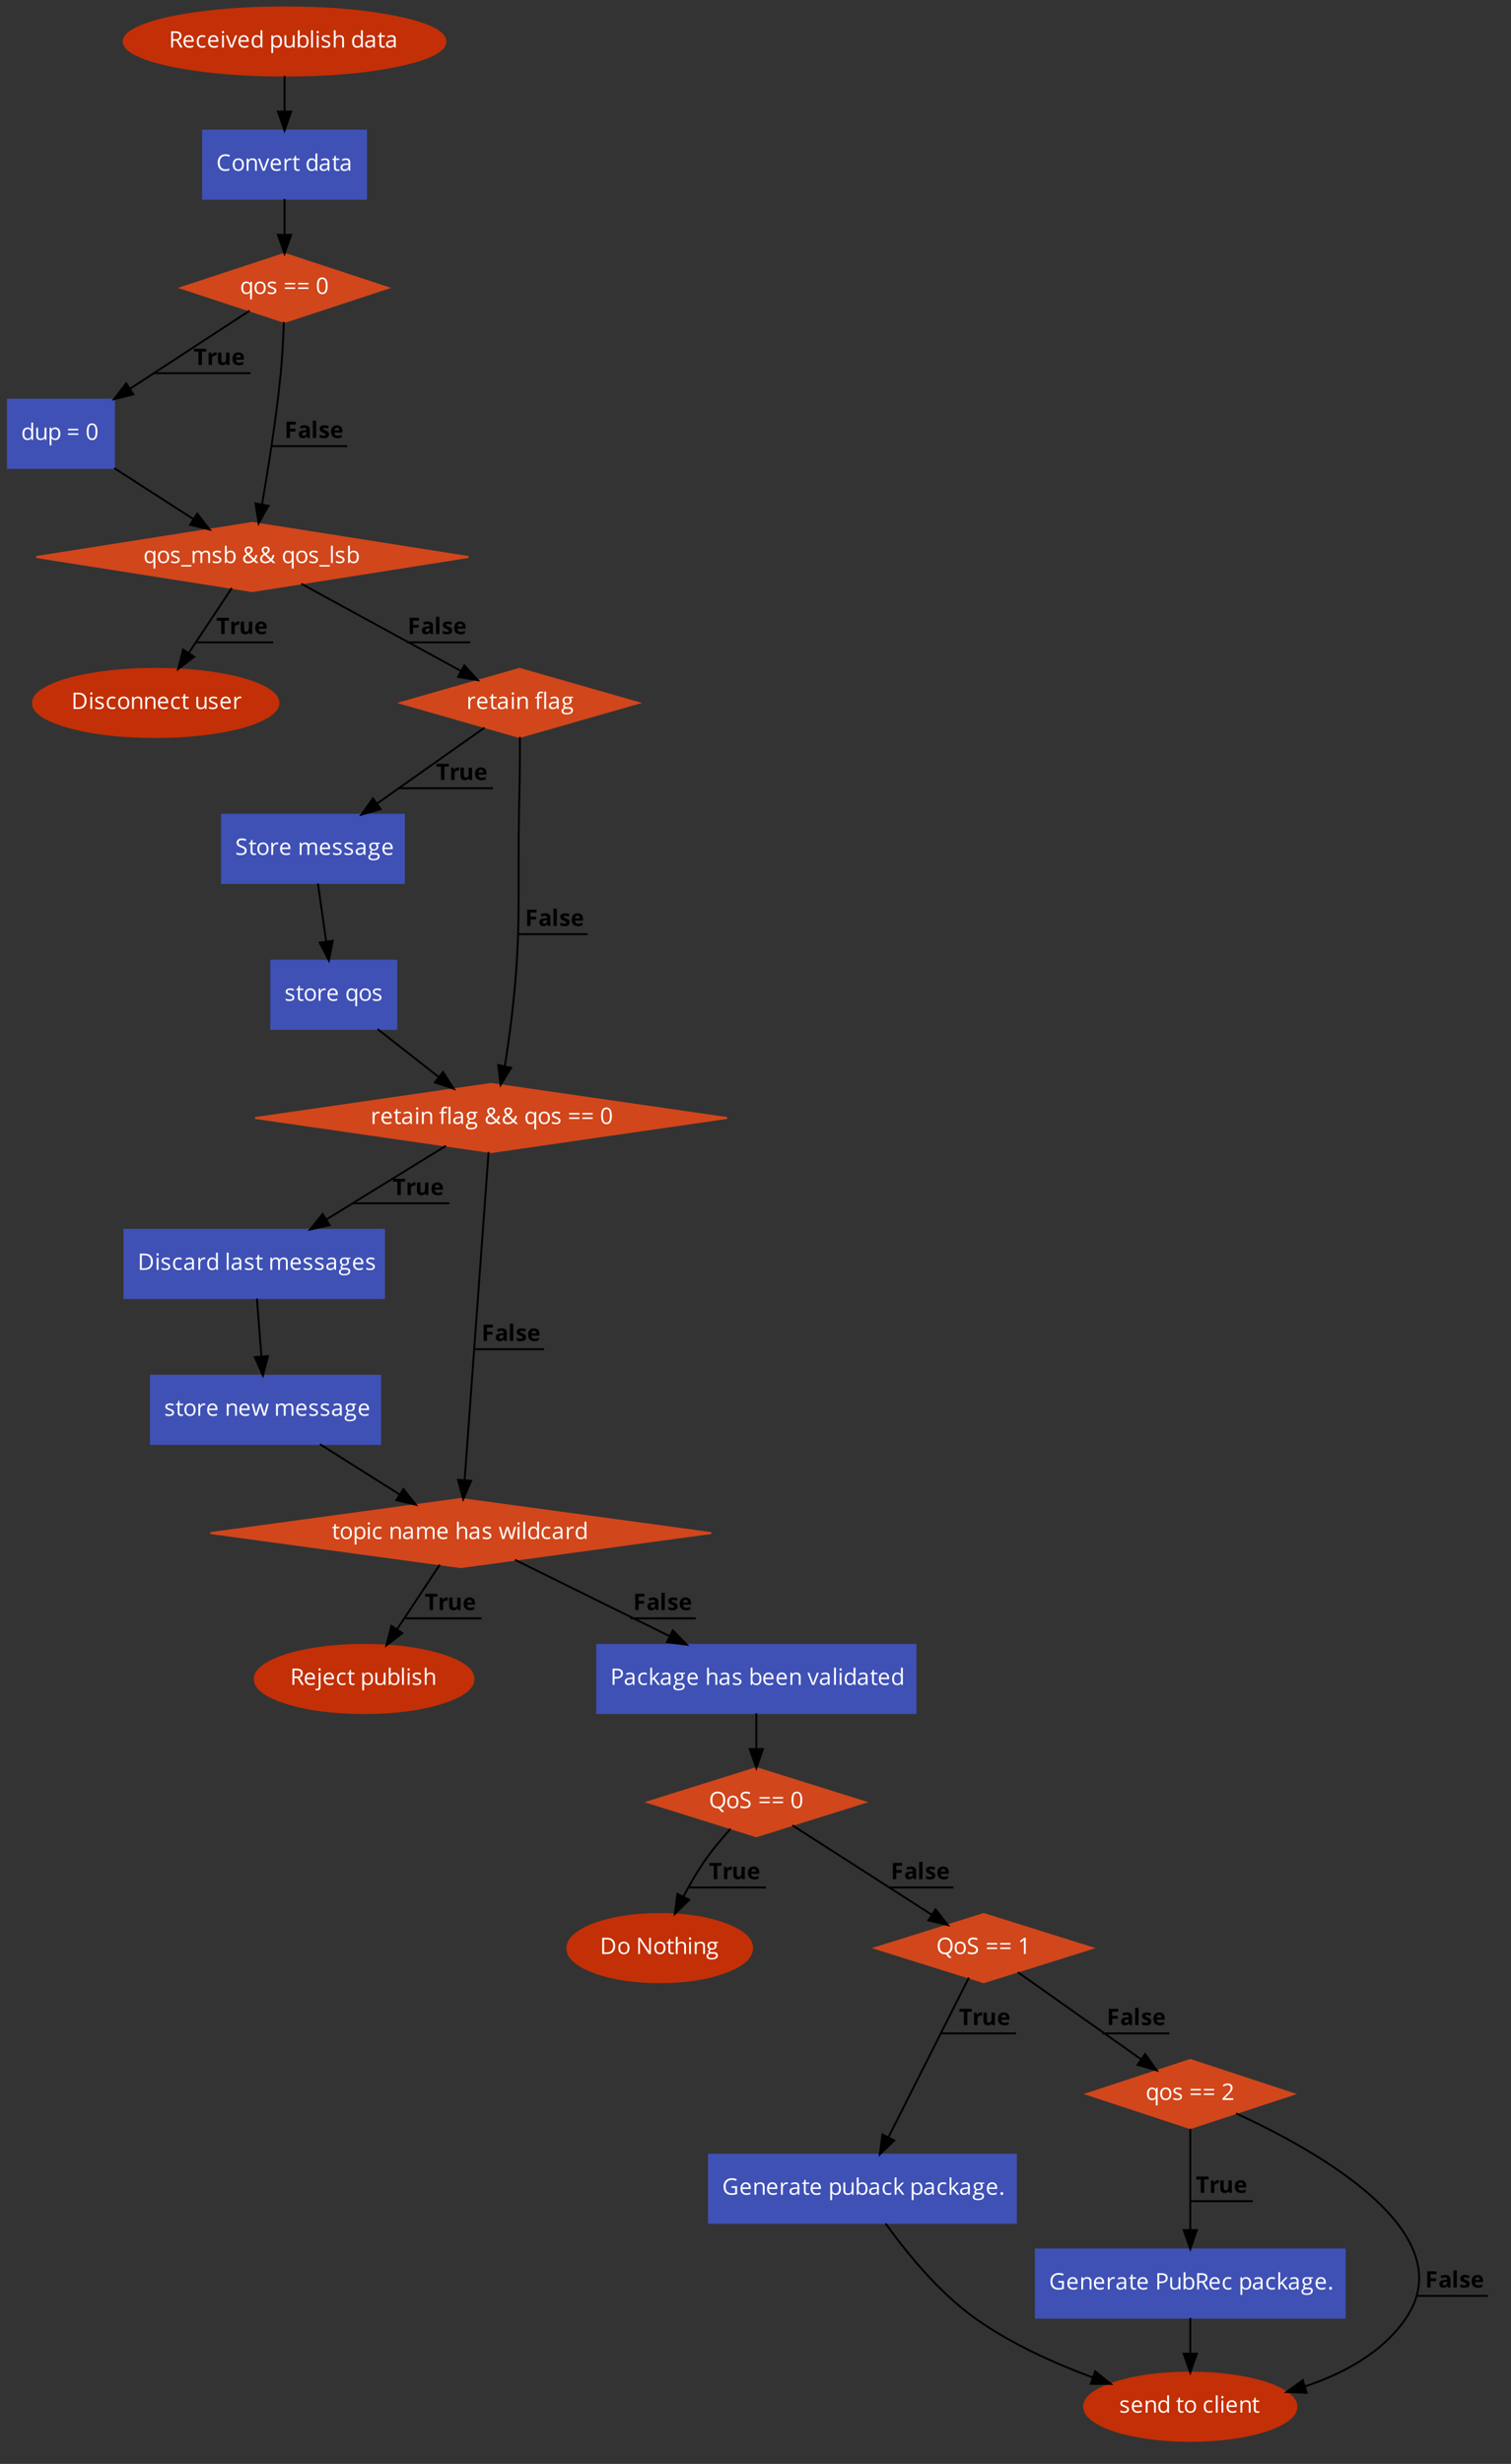 <?xml version="1.0" encoding="UTF-8"?>
<svg xmlns="http://www.w3.org/2000/svg" xmlns:xlink="http://www.w3.org/1999/xlink" width="1358pt" height="2214pt" viewBox="0 0 1358 2214" version="1.1">
<rect x="0" y="0" width="1358" height="2214" fill="#333333" stroke="none"/>
<defs>
<g>
<symbol overflow="visible" id="glyph0-0">
<path style="stroke:none;" d="M 1.922 0 L 1.922 -14.594 L 10.312 -14.594 L 10.312 0 Z M 2.969 -1.031 L 9.281 -1.031 L 9.281 -13.547 L 2.969 -13.547 Z M 2.969 -1.031 "/>
</symbol>
<symbol overflow="visible" id="glyph0-1">
<path style="stroke:none;" d="M 2 0 L 2 -14.594 L 6 -14.594 C 7.789 -14.594 9.113 -14.25 9.969 -13.562 C 10.82 -12.875 11.25 -11.844 11.25 -10.469 C 11.25 -8.539 10.273 -7.238 8.328 -6.562 L 12.281 0 L 10.281 0 L 6.75 -6.062 L 3.703 -6.062 L 3.703 0 Z M 3.703 -7.531 L 6.031 -7.531 C 7.227 -7.531 8.102 -7.766 8.656 -8.234 C 9.219 -8.711 9.5 -9.426 9.5 -10.375 C 9.5 -11.344 9.211 -12.039 8.641 -12.469 C 8.078 -12.895 7.164 -13.109 5.906 -13.109 L 3.703 -13.109 Z M 3.703 -7.531 "/>
</symbol>
<symbol overflow="visible" id="glyph0-2">
<path style="stroke:none;" d="M 1.141 -5.375 C 1.141 -7.133 1.57 -8.535 2.438 -9.578 C 3.312 -10.617 4.484 -11.141 5.953 -11.141 C 7.316 -11.141 8.395 -10.688 9.188 -9.781 C 9.988 -8.883 10.391 -7.695 10.391 -6.219 L 10.391 -5.172 L 2.859 -5.172 C 2.891 -3.891 3.211 -2.914 3.828 -2.25 C 4.453 -1.582 5.32 -1.25 6.438 -1.25 C 7.613 -1.25 8.773 -1.492 9.922 -1.984 L 9.922 -0.516 C 9.336 -0.254 8.785 -0.07 8.266 0.031 C 7.742 0.145 7.113 0.203 6.375 0.203 C 4.758 0.203 3.484 -0.285 2.547 -1.266 C 1.609 -2.254 1.141 -3.625 1.141 -5.375 Z M 2.906 -6.516 L 8.625 -6.516 C 8.625 -7.555 8.391 -8.352 7.922 -8.906 C 7.453 -9.469 6.785 -9.75 5.922 -9.75 C 5.047 -9.75 4.348 -9.461 3.828 -8.891 C 3.305 -8.316 3 -7.523 2.906 -6.516 Z M 2.906 -6.516 "/>
</symbol>
<symbol overflow="visible" id="glyph0-3">
<path style="stroke:none;" d="M 1.141 -5.406 C 1.141 -7.227 1.582 -8.641 2.469 -9.641 C 3.352 -10.641 4.609 -11.141 6.234 -11.141 C 6.766 -11.141 7.289 -11.082 7.812 -10.969 C 8.344 -10.852 8.754 -10.719 9.047 -10.562 L 8.547 -9.156 C 8.18 -9.301 7.781 -9.422 7.344 -9.516 C 6.914 -9.617 6.535 -9.672 6.203 -9.672 C 3.973 -9.672 2.859 -8.254 2.859 -5.422 C 2.859 -4.078 3.129 -3.047 3.672 -2.328 C 4.211 -1.609 5.02 -1.25 6.094 -1.25 C 7 -1.25 7.93 -1.445 8.891 -1.844 L 8.891 -0.375 C 8.16 0.008 7.238 0.203 6.125 0.203 C 4.539 0.203 3.312 -0.281 2.438 -1.25 C 1.57 -2.227 1.141 -3.613 1.141 -5.406 Z M 1.141 -5.406 "/>
</symbol>
<symbol overflow="visible" id="glyph0-4">
<path style="stroke:none;" d="M 1.609 -13.906 C 1.609 -14.281 1.703 -14.555 1.891 -14.734 C 2.078 -14.91 2.312 -15 2.594 -15 C 2.863 -15 3.094 -14.906 3.281 -14.719 C 3.477 -14.539 3.578 -14.27 3.578 -13.906 C 3.578 -13.531 3.477 -13.25 3.281 -13.062 C 3.094 -12.883 2.863 -12.797 2.594 -12.797 C 2.312 -12.797 2.078 -12.883 1.891 -13.062 C 1.703 -13.25 1.609 -13.531 1.609 -13.906 Z M 1.75 0 L 1.75 -10.938 L 3.406 -10.938 L 3.406 0 Z M 1.75 0 "/>
</symbol>
<symbol overflow="visible" id="glyph0-5">
<path style="stroke:none;" d="M 0 -10.938 L 1.781 -10.938 L 4.125 -4.453 C 4.664 -2.93 4.977 -1.945 5.062 -1.5 L 5.156 -1.5 C 5.227 -1.852 5.457 -2.582 5.844 -3.688 C 6.227 -4.789 7.102 -7.207 8.469 -10.938 L 10.234 -10.938 L 6.094 0 L 4.156 0 Z M 0 -10.938 "/>
</symbol>
<symbol overflow="visible" id="glyph0-6">
<path style="stroke:none;" d="M 1.141 -5.438 C 1.141 -7.238 1.539 -8.641 2.344 -9.641 C 3.145 -10.641 4.254 -11.141 5.672 -11.141 C 7.16 -11.141 8.301 -10.598 9.094 -9.516 L 9.219 -9.516 L 9.156 -10.312 L 9.109 -11.078 L 9.109 -15.531 L 10.766 -15.531 L 10.766 0 L 9.422 0 L 9.203 -1.469 L 9.109 -1.469 C 8.348 -0.352 7.203 0.203 5.672 0.203 C 4.242 0.203 3.129 -0.285 2.328 -1.266 C 1.535 -2.242 1.141 -3.633 1.141 -5.438 Z M 2.859 -5.422 C 2.859 -4.023 3.113 -2.969 3.625 -2.25 C 4.145 -1.539 4.898 -1.188 5.891 -1.188 C 7.016 -1.188 7.832 -1.492 8.344 -2.109 C 8.852 -2.723 9.109 -3.719 9.109 -5.094 L 9.109 -5.438 C 9.109 -6.988 8.848 -8.094 8.328 -8.75 C 7.816 -9.414 7 -9.75 5.875 -9.75 C 4.895 -9.75 4.145 -9.367 3.625 -8.609 C 3.113 -7.859 2.859 -6.797 2.859 -5.422 Z M 2.859 -5.422 "/>
</symbol>
<symbol overflow="visible" id="glyph0-7">
<path style="stroke:none;" d=""/>
</symbol>
<symbol overflow="visible" id="glyph0-8">
<path style="stroke:none;" d="M 1.75 4.906 L 1.75 -10.938 L 3.109 -10.938 L 3.328 -9.438 L 3.406 -9.438 C 3.832 -10.039 4.328 -10.473 4.891 -10.734 C 5.461 -11.004 6.113 -11.141 6.844 -11.141 C 8.289 -11.141 9.41 -10.641 10.203 -9.641 C 10.992 -8.648 11.391 -7.266 11.391 -5.484 C 11.391 -3.68 10.988 -2.281 10.188 -1.281 C 9.383 -0.289 8.27 0.203 6.844 0.203 C 6.133 0.203 5.484 0.07 4.891 -0.188 C 4.305 -0.457 3.812 -0.863 3.406 -1.406 L 3.297 -1.406 C 3.367 -0.77 3.406 -0.164 3.406 0.406 L 3.406 4.906 Z M 3.406 -5.484 C 3.406 -3.941 3.66 -2.836 4.172 -2.172 C 4.691 -1.516 5.516 -1.188 6.641 -1.188 C 7.586 -1.188 8.328 -1.566 8.859 -2.328 C 9.398 -3.098 9.672 -4.156 9.672 -5.5 C 9.672 -6.863 9.398 -7.91 8.859 -8.641 C 8.328 -9.367 7.578 -9.734 6.609 -9.734 C 5.492 -9.734 4.688 -9.422 4.188 -8.797 C 3.688 -8.18 3.426 -7.195 3.406 -5.844 Z M 3.406 -5.484 "/>
</symbol>
<symbol overflow="visible" id="glyph0-9">
<path style="stroke:none;" d="M 1.641 -3.781 L 1.641 -10.938 L 3.312 -10.938 L 3.312 -3.844 C 3.312 -2.945 3.516 -2.281 3.922 -1.844 C 4.328 -1.406 4.961 -1.188 5.828 -1.188 C 6.973 -1.188 7.805 -1.5 8.328 -2.125 C 8.859 -2.75 9.125 -3.77 9.125 -5.188 L 9.125 -10.938 L 10.781 -10.938 L 10.781 0 L 9.422 0 L 9.188 -1.469 L 9.094 -1.469 C 8.75 -0.926 8.273 -0.508 7.672 -0.219 C 7.078 0.062 6.395 0.203 5.625 0.203 C 4.289 0.203 3.289 -0.113 2.625 -0.75 C 1.969 -1.383 1.641 -2.395 1.641 -3.781 Z M 1.641 -3.781 "/>
</symbol>
<symbol overflow="visible" id="glyph0-10">
<path style="stroke:none;" d="M 1.75 0 L 1.75 -15.531 L 3.406 -15.531 L 3.406 -11.75 C 3.406 -10.906 3.379 -10.148 3.328 -9.484 L 3.406 -9.484 C 4.188 -10.566 5.332 -11.109 6.844 -11.109 C 8.281 -11.109 9.395 -10.617 10.188 -9.641 C 10.988 -8.66 11.391 -7.273 11.391 -5.484 C 11.391 -3.68 10.988 -2.281 10.188 -1.281 C 9.383 -0.289 8.27 0.203 6.844 0.203 C 6.133 0.203 5.484 0.07 4.891 -0.188 C 4.305 -0.457 3.812 -0.863 3.406 -1.406 L 3.297 -1.406 L 2.938 0 Z M 3.406 -5.484 C 3.406 -3.941 3.66 -2.836 4.172 -2.172 C 4.691 -1.516 5.516 -1.188 6.641 -1.188 C 7.66 -1.188 8.422 -1.555 8.922 -2.297 C 9.422 -3.035 9.672 -4.102 9.672 -5.5 C 9.672 -6.926 9.422 -7.988 8.922 -8.688 C 8.422 -9.383 7.648 -9.734 6.609 -9.734 C 5.473 -9.734 4.656 -9.406 4.156 -8.75 C 3.656 -8.102 3.406 -7.016 3.406 -5.484 Z M 3.406 -5.484 "/>
</symbol>
<symbol overflow="visible" id="glyph0-11">
<path style="stroke:none;" d="M 1.75 0 L 1.75 -15.531 L 3.406 -15.531 L 3.406 0 Z M 1.75 0 "/>
</symbol>
<symbol overflow="visible" id="glyph0-12">
<path style="stroke:none;" d="M 1.062 -8.25 C 1.062 -9.145 1.422 -9.848 2.141 -10.359 C 2.867 -10.879 3.863 -11.141 5.125 -11.141 C 6.301 -11.141 7.453 -10.898 8.578 -10.422 L 8 -9.078 C 6.895 -9.523 5.898 -9.75 5.016 -9.75 C 4.223 -9.75 3.629 -9.625 3.234 -9.375 C 2.836 -9.133 2.641 -8.797 2.641 -8.359 C 2.641 -8.066 2.711 -7.816 2.859 -7.609 C 3.004 -7.41 3.242 -7.219 3.578 -7.031 C 3.91 -6.844 4.551 -6.57 5.5 -6.219 C 6.789 -5.75 7.664 -5.273 8.125 -4.797 C 8.582 -4.316 8.812 -3.711 8.812 -2.984 C 8.812 -1.961 8.43 -1.176 7.672 -0.625 C 6.91 -0.07 5.848 0.203 4.484 0.203 C 3.035 0.203 1.906 -0.023 1.094 -0.484 L 1.094 -2.031 C 1.613 -1.758 2.176 -1.547 2.781 -1.391 C 3.383 -1.242 3.961 -1.172 4.516 -1.172 C 5.379 -1.172 6.047 -1.305 6.516 -1.578 C 6.984 -1.859 7.219 -2.281 7.219 -2.844 C 7.219 -3.27 7.031 -3.633 6.656 -3.938 C 6.289 -4.238 5.57 -4.598 4.5 -5.016 C 3.477 -5.391 2.754 -5.719 2.328 -6 C 1.898 -6.281 1.582 -6.598 1.375 -6.953 C 1.164 -7.316 1.062 -7.75 1.062 -8.25 Z M 1.062 -8.25 "/>
</symbol>
<symbol overflow="visible" id="glyph0-13">
<path style="stroke:none;" d="M 1.75 0 L 1.75 -15.531 L 3.406 -15.531 L 3.406 -10.828 C 3.406 -10.266 3.379 -9.797 3.328 -9.422 L 3.438 -9.422 C 3.758 -9.941 4.223 -10.352 4.828 -10.656 C 5.43 -10.957 6.117 -11.109 6.891 -11.109 C 8.223 -11.109 9.223 -10.789 9.891 -10.156 C 10.555 -9.52 10.891 -8.516 10.891 -7.141 L 10.891 0 L 9.234 0 L 9.234 -7.078 C 9.234 -7.961 9.031 -8.625 8.625 -9.062 C 8.219 -9.508 7.582 -9.734 6.719 -9.734 C 5.57 -9.734 4.734 -9.422 4.203 -8.797 C 3.672 -8.172 3.406 -7.145 3.406 -5.719 L 3.406 0 Z M 1.75 0 "/>
</symbol>
<symbol overflow="visible" id="glyph0-14">
<path style="stroke:none;" d="M 0.938 -3.031 C 0.938 -5.238 2.703 -6.395 6.234 -6.5 L 8.094 -6.562 L 8.094 -7.234 C 8.094 -8.086 7.906 -8.719 7.531 -9.125 C 7.164 -9.539 6.578 -9.75 5.766 -9.75 C 4.859 -9.75 3.828 -9.469 2.672 -8.906 L 2.172 -10.172 C 2.703 -10.473 3.289 -10.703 3.938 -10.859 C 4.582 -11.023 5.227 -11.109 5.875 -11.109 C 7.176 -11.109 8.141 -10.816 8.766 -10.234 C 9.391 -9.66 9.703 -8.738 9.703 -7.469 L 9.703 0 L 8.484 0 L 8.156 -1.562 L 8.078 -1.562 C 7.523 -0.875 6.977 -0.406 6.438 -0.156 C 5.895 0.082 5.219 0.203 4.406 0.203 C 3.32 0.203 2.473 -0.078 1.859 -0.641 C 1.242 -1.203 0.938 -2 0.938 -3.031 Z M 2.672 -3 C 2.672 -2.406 2.852 -1.953 3.219 -1.641 C 3.582 -1.328 4.086 -1.172 4.734 -1.172 C 5.766 -1.172 6.57 -1.453 7.156 -2.016 C 7.75 -2.578 8.047 -3.367 8.047 -4.391 L 8.047 -5.375 L 6.391 -5.312 C 5.078 -5.258 4.129 -5.051 3.547 -4.688 C 2.961 -4.332 2.672 -3.77 2.672 -3 Z M 2.672 -3 "/>
</symbol>
<symbol overflow="visible" id="glyph0-15">
<path style="stroke:none;" d="M 0.312 -9.656 L 0.312 -10.453 L 1.875 -11.141 L 2.578 -13.469 L 3.531 -13.469 L 3.531 -10.938 L 6.703 -10.938 L 6.703 -9.656 L 3.531 -9.656 L 3.531 -3.219 C 3.531 -2.551 3.688 -2.039 4 -1.688 C 4.312 -1.344 4.738 -1.172 5.281 -1.172 C 5.582 -1.172 5.867 -1.191 6.141 -1.234 C 6.41 -1.273 6.625 -1.316 6.781 -1.359 L 6.781 -0.094 C 6.602 -0.008 6.336 0.055 5.984 0.109 C 5.641 0.172 5.328 0.203 5.047 0.203 C 2.93 0.203 1.875 -0.91 1.875 -3.141 L 1.875 -9.656 Z M 0.312 -9.656 "/>
</symbol>
<symbol overflow="visible" id="glyph0-16">
<path style="stroke:none;" d="M 1.25 -7.312 C 1.25 -8.812 1.531 -10.129 2.094 -11.266 C 2.656 -12.398 3.469 -13.27 4.531 -13.875 C 5.594 -14.488 6.836 -14.797 8.266 -14.797 C 9.797 -14.797 11.133 -14.52 12.281 -13.969 L 11.562 -12.5 C 10.457 -13.02 9.352 -13.281 8.25 -13.281 C 6.645 -13.281 5.379 -12.742 4.453 -11.672 C 3.523 -10.609 3.062 -9.148 3.062 -7.297 C 3.062 -5.391 3.508 -3.914 4.406 -2.875 C 5.301 -1.832 6.578 -1.312 8.234 -1.312 C 9.254 -1.312 10.414 -1.492 11.719 -1.859 L 11.719 -0.375 C 10.707 0.008 9.457 0.203 7.969 0.203 C 5.82 0.203 4.164 -0.445 3 -1.75 C 1.832 -3.062 1.25 -4.914 1.25 -7.312 Z M 1.25 -7.312 "/>
</symbol>
<symbol overflow="visible" id="glyph0-17">
<path style="stroke:none;" d="M 1.141 -5.484 C 1.141 -7.266 1.586 -8.648 2.484 -9.641 C 3.379 -10.641 4.617 -11.141 6.203 -11.141 C 7.734 -11.141 8.945 -10.629 9.844 -9.609 C 10.75 -8.586 11.203 -7.211 11.203 -5.484 C 11.203 -3.691 10.75 -2.297 9.844 -1.297 C 8.945 -0.297 7.707 0.203 6.125 0.203 C 5.145 0.203 4.273 -0.023 3.516 -0.484 C 2.766 -0.941 2.18 -1.598 1.766 -2.453 C 1.348 -3.316 1.141 -4.328 1.141 -5.484 Z M 2.859 -5.484 C 2.859 -4.086 3.141 -3.02 3.703 -2.281 C 4.266 -1.551 5.086 -1.188 6.172 -1.188 C 7.254 -1.188 8.078 -1.551 8.641 -2.281 C 9.203 -3.008 9.484 -4.078 9.484 -5.484 C 9.484 -6.867 9.203 -7.922 8.641 -8.641 C 8.078 -9.367 7.242 -9.734 6.141 -9.734 C 5.055 -9.734 4.238 -9.375 3.688 -8.656 C 3.133 -7.945 2.859 -6.891 2.859 -5.484 Z M 2.859 -5.484 "/>
</symbol>
<symbol overflow="visible" id="glyph0-18">
<path style="stroke:none;" d="M 1.75 0 L 1.75 -10.938 L 3.109 -10.938 L 3.375 -9.438 L 3.453 -9.438 C 3.797 -9.977 4.27 -10.395 4.875 -10.688 C 5.488 -10.988 6.172 -11.141 6.922 -11.141 C 8.242 -11.141 9.234 -10.82 9.891 -10.188 C 10.555 -9.551 10.891 -8.535 10.891 -7.141 L 10.891 0 L 9.234 0 L 9.234 -7.078 C 9.234 -7.961 9.031 -8.625 8.625 -9.062 C 8.219 -9.508 7.582 -9.734 6.719 -9.734 C 5.582 -9.734 4.742 -9.422 4.203 -8.797 C 3.672 -8.18 3.406 -7.16 3.406 -5.734 L 3.406 0 Z M 1.75 0 "/>
</symbol>
<symbol overflow="visible" id="glyph0-19">
<path style="stroke:none;" d="M 1.75 0 L 1.75 -10.938 L 3.125 -10.938 L 3.312 -8.906 L 3.391 -8.906 C 3.797 -9.625 4.285 -10.176 4.859 -10.562 C 5.43 -10.945 6.062 -11.141 6.75 -11.141 C 7.227 -11.141 7.66 -11.098 8.047 -11.016 L 7.828 -9.484 C 7.367 -9.578 6.969 -9.625 6.625 -9.625 C 5.738 -9.625 4.977 -9.266 4.344 -8.547 C 3.719 -7.828 3.406 -6.938 3.406 -5.875 L 3.406 0 Z M 1.75 0 "/>
</symbol>
<symbol overflow="visible" id="glyph0-20">
<path style="stroke:none;" d="M 1.141 -5.438 C 1.141 -7.227 1.539 -8.625 2.344 -9.625 C 3.145 -10.633 4.254 -11.141 5.672 -11.141 C 7.172 -11.141 8.32 -10.57 9.125 -9.438 L 9.219 -9.438 L 9.453 -10.938 L 10.766 -10.938 L 10.766 4.906 L 9.109 4.906 L 9.109 0.234 C 9.109 -0.43 9.145 -1 9.219 -1.469 L 9.094 -1.469 C 8.32 -0.352 7.172 0.203 5.641 0.203 C 4.223 0.203 3.117 -0.289 2.328 -1.281 C 1.535 -2.281 1.141 -3.664 1.141 -5.438 Z M 2.859 -5.422 C 2.859 -4.047 3.113 -2.992 3.625 -2.266 C 4.133 -1.547 4.891 -1.188 5.891 -1.188 C 6.992 -1.188 7.797 -1.484 8.297 -2.078 C 8.805 -2.672 9.078 -3.664 9.109 -5.062 L 9.109 -5.438 C 9.109 -6.969 8.848 -8.066 8.328 -8.734 C 7.805 -9.41 6.988 -9.75 5.875 -9.75 C 4.895 -9.75 4.145 -9.367 3.625 -8.609 C 3.113 -7.859 2.859 -6.797 2.859 -5.422 Z M 2.859 -5.422 "/>
</symbol>
<symbol overflow="visible" id="glyph0-21">
<path style="stroke:none;" d="M 1.188 -4.484 L 1.188 -5.844 L 10.469 -5.844 L 10.469 -4.484 Z M 1.188 -8.562 L 1.188 -9.922 L 10.469 -9.922 L 10.469 -8.562 Z M 1.188 -8.562 "/>
</symbol>
<symbol overflow="visible" id="glyph0-22">
<path style="stroke:none;" d="M 1.016 -7.312 C 1.016 -9.852 1.41 -11.738 2.203 -12.969 C 2.992 -14.195 4.203 -14.812 5.828 -14.812 C 7.41 -14.812 8.613 -14.172 9.438 -12.891 C 10.258 -11.609 10.672 -9.75 10.672 -7.312 C 10.672 -4.789 10.27 -2.906 9.469 -1.656 C 8.676 -0.414 7.461 0.203 5.828 0.203 C 4.254 0.203 3.055 -0.43 2.234 -1.703 C 1.422 -2.984 1.016 -4.852 1.016 -7.312 Z M 2.688 -7.312 C 2.688 -5.188 2.938 -3.641 3.438 -2.672 C 3.938 -1.711 4.734 -1.234 5.828 -1.234 C 6.93 -1.234 7.727 -1.723 8.219 -2.703 C 8.719 -3.68 8.969 -5.219 8.969 -7.312 C 8.969 -9.406 8.719 -10.938 8.219 -11.906 C 7.727 -12.883 6.93 -13.375 5.828 -13.375 C 4.734 -13.375 3.938 -12.895 3.438 -11.938 C 2.938 -10.977 2.688 -9.438 2.688 -7.312 Z M 2.688 -7.312 "/>
</symbol>
<symbol overflow="visible" id="glyph0-23">
<path style="stroke:none;" d="M -0.047 1.844 L 9.203 1.844 L 9.203 3.141 L -0.047 3.141 Z M -0.047 1.844 "/>
</symbol>
<symbol overflow="visible" id="glyph0-24">
<path style="stroke:none;" d="M 1.75 0 L 1.75 -10.938 L 3.109 -10.938 L 3.375 -9.438 L 3.453 -9.438 C 3.766 -9.969 4.203 -10.383 4.766 -10.688 C 5.336 -10.988 5.977 -11.141 6.688 -11.141 C 8.395 -11.141 9.516 -10.52 10.047 -9.281 L 10.125 -9.281 C 10.445 -9.852 10.914 -10.305 11.531 -10.641 C 12.156 -10.973 12.863 -11.141 13.656 -11.141 C 14.883 -11.141 15.805 -10.82 16.422 -10.188 C 17.047 -9.551 17.359 -8.535 17.359 -7.141 L 17.359 0 L 15.703 0 L 15.703 -7.109 C 15.703 -7.984 15.516 -8.641 15.141 -9.078 C 14.766 -9.516 14.188 -9.734 13.406 -9.734 C 12.375 -9.734 11.609 -9.438 11.109 -8.844 C 10.617 -8.25 10.375 -7.336 10.375 -6.109 L 10.375 0 L 8.719 0 L 8.719 -7.109 C 8.719 -7.984 8.531 -8.641 8.156 -9.078 C 7.789 -9.516 7.211 -9.734 6.422 -9.734 C 5.379 -9.734 4.613 -9.422 4.125 -8.797 C 3.645 -8.172 3.406 -7.148 3.406 -5.734 L 3.406 0 Z M 1.75 0 "/>
</symbol>
<symbol overflow="visible" id="glyph0-25">
<path style="stroke:none;" d="M 1.125 -3.781 C 1.125 -4.645 1.352 -5.41 1.812 -6.078 C 2.281 -6.742 3.113 -7.414 4.312 -8.094 C 3.75 -8.727 3.363 -9.207 3.156 -9.531 C 2.957 -9.852 2.797 -10.191 2.672 -10.547 C 2.555 -10.898 2.5 -11.266 2.5 -11.641 C 2.5 -12.641 2.82 -13.414 3.469 -13.969 C 4.125 -14.531 5.035 -14.812 6.203 -14.812 C 7.273 -14.812 8.117 -14.535 8.734 -13.984 C 9.359 -13.43 9.672 -12.66 9.672 -11.672 C 9.672 -10.953 9.441 -10.289 8.984 -9.688 C 8.535 -9.094 7.789 -8.484 6.75 -7.859 L 10.812 -3.969 C 11.176 -4.375 11.469 -4.852 11.688 -5.406 C 11.914 -5.969 12.109 -6.578 12.266 -7.234 L 13.938 -7.234 C 13.488 -5.328 12.805 -3.883 11.891 -2.906 L 14.875 0 L 12.594 0 L 10.75 -1.781 C 9.957 -1.07 9.156 -0.562 8.344 -0.25 C 7.539 0.051 6.641 0.203 5.641 0.203 C 4.211 0.203 3.102 -0.148 2.312 -0.859 C 1.52 -1.566 1.125 -2.539 1.125 -3.781 Z M 2.844 -3.828 C 2.844 -3.047 3.098 -2.426 3.609 -1.969 C 4.129 -1.508 4.816 -1.281 5.672 -1.281 C 7.273 -1.281 8.609 -1.797 9.672 -2.828 L 5.312 -7.062 C 4.57 -6.602 4.047 -6.223 3.734 -5.922 C 3.43 -5.629 3.207 -5.312 3.062 -4.969 C 2.914 -4.633 2.844 -4.254 2.844 -3.828 Z M 4.125 -11.688 C 4.125 -11.227 4.242 -10.789 4.484 -10.375 C 4.723 -9.957 5.133 -9.457 5.719 -8.875 C 6.57 -9.375 7.164 -9.832 7.5 -10.25 C 7.844 -10.676 8.016 -11.164 8.016 -11.719 C 8.016 -12.227 7.844 -12.645 7.5 -12.969 C 7.156 -13.289 6.695 -13.453 6.125 -13.453 C 5.531 -13.453 5.047 -13.289 4.672 -12.969 C 4.305 -12.656 4.125 -12.227 4.125 -11.688 Z M 4.125 -11.688 "/>
</symbol>
<symbol overflow="visible" id="glyph0-26">
<path style="stroke:none;" d="M 2 0 L 2 -14.594 L 6.469 -14.594 C 8.738 -14.594 10.504 -13.961 11.766 -12.703 C 13.023 -11.441 13.656 -9.688 13.656 -7.438 C 13.656 -5.031 13 -3.188 11.688 -1.906 C 10.383 -0.633 8.504 0 6.047 0 Z M 3.703 -1.469 L 5.766 -1.469 C 7.785 -1.469 9.305 -1.961 10.328 -2.953 C 11.348 -3.953 11.859 -5.426 11.859 -7.375 C 11.859 -9.281 11.379 -10.711 10.422 -11.672 C 9.461 -12.641 8.047 -13.125 6.172 -13.125 L 3.703 -13.125 Z M 3.703 -1.469 "/>
</symbol>
<symbol overflow="visible" id="glyph0-27">
<path style="stroke:none;" d="M 0.297 -9.656 L 0.297 -10.391 L 2.25 -11 L 2.25 -11.609 C 2.25 -14.297 3.422 -15.641 5.766 -15.641 C 6.348 -15.641 7.023 -15.52 7.797 -15.281 L 7.375 -13.969 C 6.738 -14.164 6.191 -14.266 5.734 -14.266 C 5.109 -14.266 4.645 -14.055 4.344 -13.641 C 4.051 -13.223 3.906 -12.555 3.906 -11.641 L 3.906 -10.938 L 6.688 -10.938 L 6.688 -9.656 L 3.906 -9.656 L 3.906 0 L 2.25 0 L 2.25 -9.656 Z M 8.672 0 L 8.672 -15.531 L 10.328 -15.531 L 10.328 0 Z M 8.672 0 "/>
</symbol>
<symbol overflow="visible" id="glyph0-28">
<path style="stroke:none;" d="M 0.391 1.859 C 0.391 1.191 0.602 0.613 1.031 0.125 C 1.457 -0.352 2.055 -0.68 2.828 -0.859 C 2.547 -0.984 2.312 -1.176 2.125 -1.438 C 1.938 -1.707 1.844 -2.02 1.844 -2.375 C 1.844 -2.77 1.945 -3.117 2.156 -3.422 C 2.363 -3.723 2.695 -4.016 3.156 -4.297 C 2.594 -4.523 2.133 -4.914 1.781 -5.469 C 1.426 -6.031 1.25 -6.672 1.25 -7.391 C 1.25 -8.586 1.609 -9.508 2.328 -10.156 C 3.047 -10.812 4.062 -11.141 5.375 -11.141 C 5.945 -11.141 6.461 -11.07 6.922 -10.938 L 10.703 -10.938 L 10.703 -9.891 L 8.688 -9.656 C 8.875 -9.414 9.039 -9.109 9.188 -8.734 C 9.332 -8.359 9.406 -7.938 9.406 -7.469 C 9.406 -6.395 9.035 -5.535 8.297 -4.891 C 7.566 -4.254 6.562 -3.938 5.281 -3.938 C 4.957 -3.938 4.656 -3.961 4.375 -4.016 C 3.664 -3.648 3.312 -3.18 3.312 -2.609 C 3.312 -2.316 3.43 -2.098 3.672 -1.953 C 3.922 -1.805 4.348 -1.734 4.953 -1.734 L 6.891 -1.734 C 8.066 -1.734 8.973 -1.484 9.609 -0.984 C 10.242 -0.484 10.562 0.238 10.562 1.188 C 10.562 2.395 10.078 3.316 9.109 3.953 C 8.141 4.586 6.723 4.906 4.859 4.906 C 3.43 4.906 2.328 4.641 1.547 4.109 C 0.773 3.578 0.391 2.828 0.391 1.859 Z M 1.984 1.844 C 1.984 2.426 2.234 2.867 2.734 3.172 C 3.234 3.484 3.945 3.641 4.875 3.641 C 6.27 3.641 7.301 3.43 7.969 3.016 C 8.633 2.598 8.969 2.035 8.969 1.328 C 8.969 0.734 8.785 0.32 8.422 0.094 C 8.055 -0.133 7.367 -0.25 6.359 -0.25 L 4.375 -0.25 C 3.625 -0.25 3.035 -0.07 2.609 0.281 C 2.191 0.645 1.984 1.164 1.984 1.844 Z M 2.891 -7.438 C 2.891 -6.664 3.102 -6.082 3.531 -5.688 C 3.969 -5.301 4.57 -5.109 5.344 -5.109 C 6.957 -5.109 7.766 -5.895 7.766 -7.469 C 7.766 -9.102 6.945 -9.922 5.312 -9.922 C 4.531 -9.922 3.93 -9.711 3.516 -9.297 C 3.098 -8.879 2.891 -8.258 2.891 -7.438 Z M 2.891 -7.438 "/>
</symbol>
<symbol overflow="visible" id="glyph0-29">
<path style="stroke:none;" d="M 1.062 -0.469 L 1.062 -2.109 C 1.656 -1.848 2.305 -1.645 3.016 -1.5 C 3.723 -1.352 4.422 -1.281 5.109 -1.281 C 6.242 -1.281 7.094 -1.492 7.656 -1.922 C 8.227 -2.359 8.516 -2.957 8.516 -3.719 C 8.516 -4.227 8.41 -4.645 8.203 -4.969 C 8.004 -5.289 7.664 -5.586 7.188 -5.859 C 6.719 -6.129 6 -6.438 5.031 -6.781 C 3.676 -7.27 2.707 -7.848 2.125 -8.516 C 1.539 -9.18 1.25 -10.047 1.25 -11.109 C 1.25 -12.234 1.672 -13.129 2.516 -13.797 C 3.359 -14.461 4.477 -14.797 5.875 -14.797 C 7.32 -14.797 8.656 -14.531 9.875 -14 L 9.344 -12.531 C 8.133 -13.031 6.961 -13.281 5.828 -13.281 C 4.93 -13.281 4.227 -13.086 3.719 -12.703 C 3.219 -12.316 2.969 -11.781 2.969 -11.094 C 2.969 -10.594 3.055 -10.18 3.234 -9.859 C 3.422 -9.535 3.734 -9.238 4.172 -8.969 C 4.617 -8.695 5.301 -8.398 6.219 -8.078 C 7.75 -7.523 8.801 -6.938 9.375 -6.312 C 9.945 -5.688 10.234 -4.875 10.234 -3.875 C 10.234 -2.594 9.766 -1.594 8.828 -0.875 C 7.898 -0.156 6.641 0.203 5.047 0.203 C 3.316 0.203 1.988 -0.02 1.062 -0.469 Z M 1.062 -0.469 "/>
</symbol>
<symbol overflow="visible" id="glyph0-30">
<path style="stroke:none;" d="M 0.234 -10.938 L 1.969 -10.938 C 2.676 -8.188 3.211 -6.094 3.578 -4.656 C 3.941 -3.219 4.156 -2.25 4.219 -1.75 L 4.297 -1.75 C 4.367 -2.133 4.484 -2.625 4.641 -3.219 C 4.805 -3.82 4.945 -4.301 5.062 -4.656 L 7.078 -10.938 L 8.875 -10.938 L 10.828 -4.656 C 11.203 -3.508 11.453 -2.551 11.578 -1.781 L 11.672 -1.781 C 11.691 -2.02 11.758 -2.383 11.875 -2.875 C 12 -3.375 12.695 -6.062 13.969 -10.938 L 15.672 -10.938 L 12.656 0 L 10.688 0 L 8.688 -6.422 C 8.562 -6.805 8.32 -7.695 7.969 -9.094 L 7.891 -9.094 C 7.629 -7.926 7.395 -7.023 7.188 -6.391 L 5.125 0 L 3.219 0 Z M 0.234 -10.938 "/>
</symbol>
<symbol overflow="visible" id="glyph0-31">
<path style="stroke:none;" d="M -1.109 3.312 C -0.648 3.445 -0.195 3.516 0.25 3.516 C 0.77 3.516 1.148 3.375 1.391 3.094 C 1.629 2.812 1.75 2.379 1.75 1.797 L 1.75 -10.938 L 3.406 -10.938 L 3.406 1.672 C 3.406 3.828 2.41 4.906 0.422 4.906 C -0.203 4.906 -0.711 4.82 -1.109 4.656 Z M 1.609 -13.906 C 1.609 -14.281 1.703 -14.555 1.891 -14.734 C 2.078 -14.91 2.312 -15 2.594 -15 C 2.863 -15 3.094 -14.906 3.281 -14.719 C 3.477 -14.539 3.578 -14.27 3.578 -13.906 C 3.578 -13.531 3.477 -13.25 3.281 -13.062 C 3.094 -12.883 2.863 -12.797 2.594 -12.797 C 2.312 -12.797 2.078 -12.883 1.891 -13.062 C 1.703 -13.25 1.609 -13.531 1.609 -13.906 Z M 1.609 -13.906 "/>
</symbol>
<symbol overflow="visible" id="glyph0-32">
<path style="stroke:none;" d="M 2 0 L 2 -14.594 L 5.781 -14.594 C 9.426 -14.594 11.25 -13.176 11.25 -10.344 C 11.25 -8.863 10.742 -7.723 9.734 -6.922 C 8.734 -6.129 7.297 -5.734 5.422 -5.734 L 3.703 -5.734 L 3.703 0 Z M 3.703 -7.188 L 5.234 -7.188 C 6.734 -7.188 7.816 -7.43 8.484 -7.922 C 9.16 -8.41 9.5 -9.191 9.5 -10.266 C 9.5 -11.223 9.18 -11.938 8.547 -12.406 C 7.922 -12.883 6.938 -13.125 5.594 -13.125 L 3.703 -13.125 Z M 3.703 -7.188 "/>
</symbol>
<symbol overflow="visible" id="glyph0-33">
<path style="stroke:none;" d="M 1.75 0 L 1.75 -15.531 L 3.391 -15.531 L 3.391 -7.297 C 3.391 -6.93 3.363 -6.363 3.312 -5.594 L 3.391 -5.594 C 3.68 -6 4.117 -6.531 4.703 -7.188 L 8.234 -10.938 L 10.203 -10.938 L 5.766 -6.281 L 10.516 0 L 8.5 0 L 4.641 -5.172 L 3.391 -4.094 L 3.391 0 Z M 1.75 0 "/>
</symbol>
<symbol overflow="visible" id="glyph0-34">
<path style="stroke:none;" d="M 1.25 -7.328 C 1.25 -9.703 1.832 -11.539 3 -12.844 C 4.176 -14.156 5.844 -14.812 8 -14.812 C 10.094 -14.812 11.727 -14.145 12.906 -12.812 C 14.082 -11.488 14.672 -9.656 14.672 -7.312 C 14.672 -5.445 14.297 -3.895 13.547 -2.656 C 12.797 -1.414 11.734 -0.578 10.359 -0.141 L 13.828 3.469 L 11.359 3.469 L 8.516 0.172 L 7.969 0.203 C 5.82 0.203 4.164 -0.453 3 -1.766 C 1.832 -3.086 1.25 -4.941 1.25 -7.328 Z M 3.047 -7.312 C 3.047 -5.332 3.461 -3.832 4.297 -2.812 C 5.141 -1.789 6.363 -1.281 7.969 -1.281 C 9.582 -1.281 10.801 -1.789 11.625 -2.812 C 12.457 -3.832 12.875 -5.332 12.875 -7.312 C 12.875 -9.281 12.461 -10.77 11.641 -11.781 C 10.816 -12.789 9.602 -13.297 8 -13.297 C 6.375 -13.297 5.141 -12.785 4.297 -11.766 C 3.461 -10.742 3.047 -9.258 3.047 -7.312 Z M 3.047 -7.312 "/>
</symbol>
<symbol overflow="visible" id="glyph0-35">
<path style="stroke:none;" d="M 2 0 L 2 -14.594 L 3.922 -14.594 L 11.875 -2.391 L 11.953 -2.391 C 11.941 -2.578 11.91 -3.156 11.859 -4.125 C 11.828 -4.883 11.812 -5.473 11.812 -5.891 C 11.812 -6.016 11.812 -6.125 11.812 -6.219 L 11.812 -14.594 L 13.406 -14.594 L 13.406 0 L 11.469 0 L 3.5 -12.25 L 3.406 -12.25 C 3.52 -10.812 3.578 -9.492 3.578 -8.297 L 3.578 0 Z M 2 0 "/>
</symbol>
<symbol overflow="visible" id="glyph0-36">
<path style="stroke:none;" d="M 1.875 -11.609 L 5.734 -14.594 L 7.141 -14.594 L 7.141 0 L 5.516 0 L 5.516 -10.391 C 5.516 -11.266 5.539 -12.086 5.594 -12.859 C 5.457 -12.711 5.301 -12.562 5.125 -12.406 C 4.957 -12.258 4.164 -11.613 2.75 -10.469 Z M 1.875 -11.609 "/>
</symbol>
<symbol overflow="visible" id="glyph0-37">
<path style="stroke:none;" d="M 1.25 -7.297 C 1.25 -8.805 1.551 -10.133 2.156 -11.281 C 2.77 -12.426 3.645 -13.297 4.781 -13.891 C 5.926 -14.492 7.27 -14.797 8.812 -14.797 C 10.363 -14.797 11.812 -14.508 13.156 -13.938 L 12.5 -12.438 C 11.188 -13 9.922 -13.281 8.703 -13.281 C 6.922 -13.281 5.531 -12.75 4.531 -11.688 C 3.539 -10.633 3.047 -9.172 3.047 -7.297 C 3.047 -5.328 3.523 -3.832 4.484 -2.812 C 5.441 -1.789 6.852 -1.281 8.719 -1.281 C 9.727 -1.281 10.719 -1.398 11.688 -1.641 L 11.688 -6.125 L 8.422 -6.125 L 8.422 -7.641 L 13.375 -7.641 L 13.375 -0.547 C 12.602 -0.297 11.816 -0.109 11.016 0.016 C 10.223 0.141 9.301 0.203 8.25 0.203 C 6.039 0.203 4.32 -0.453 3.094 -1.766 C 1.863 -3.086 1.25 -4.93 1.25 -7.297 Z M 1.25 -7.297 "/>
</symbol>
<symbol overflow="visible" id="glyph0-38">
<path style="stroke:none;" d="M 1.516 -1.062 C 1.516 -1.5 1.613 -1.832 1.812 -2.062 C 2.02 -2.301 2.312 -2.422 2.688 -2.422 C 3.07 -2.422 3.375 -2.301 3.594 -2.062 C 3.812 -1.832 3.922 -1.5 3.922 -1.062 C 3.922 -0.625 3.812 -0.285 3.594 -0.047 C 3.375 0.18 3.07 0.297 2.688 0.297 C 2.352 0.297 2.07 0.191 1.844 -0.016 C 1.625 -0.234 1.516 -0.582 1.516 -1.062 Z M 1.516 -1.062 "/>
</symbol>
<symbol overflow="visible" id="glyph0-39">
<path style="stroke:none;" d="M 1 0 L 1 -1.422 L 4.844 -5.281 C 6.008 -6.469 6.781 -7.312 7.156 -7.812 C 7.531 -8.32 7.805 -8.816 7.984 -9.297 C 8.172 -9.773 8.266 -10.289 8.266 -10.844 C 8.266 -11.625 8.031 -12.238 7.562 -12.688 C 7.094 -13.145 6.438 -13.375 5.594 -13.375 C 4.988 -13.375 4.414 -13.273 3.875 -13.078 C 3.332 -12.879 2.727 -12.52 2.062 -12 L 1.188 -13.125 C 2.531 -14.238 3.992 -14.797 5.578 -14.797 C 6.953 -14.797 8.023 -14.441 8.797 -13.734 C 9.578 -13.035 9.969 -12.098 9.969 -10.922 C 9.969 -9.992 9.707 -9.078 9.188 -8.172 C 8.664 -7.266 7.695 -6.117 6.281 -4.734 L 3.078 -1.609 L 3.078 -1.531 L 10.594 -1.531 L 10.594 0 Z M 1 0 "/>
</symbol>
<symbol overflow="visible" id="glyph1-0">
<path style="stroke:none;" d="M 1.922 0 L 1.922 -14.594 L 10.312 -14.594 L 10.312 0 Z M 2.969 -1.031 L 9.281 -1.031 L 9.281 -13.547 L 2.969 -13.547 Z M 2.969 -1.031 "/>
</symbol>
<symbol overflow="visible" id="glyph1-1">
<path style="stroke:none;" d=""/>
</symbol>
<symbol overflow="visible" id="glyph1-2">
<path style="stroke:none;" d="M 0.406 -12.016 L 0.406 -14.594 L 11.422 -14.594 L 11.422 -12.016 L 7.469 -12.016 L 7.469 0 L 4.375 0 L 4.375 -12.016 Z M 0.406 -12.016 "/>
</symbol>
<symbol overflow="visible" id="glyph1-3">
<path style="stroke:none;" d="M 1.594 0 L 1.594 -11.156 L 3.906 -11.156 L 4.344 -9.281 L 4.5 -9.281 C 4.844 -9.906 5.305 -10.406 5.891 -10.781 C 6.484 -11.164 7.129 -11.359 7.828 -11.359 C 8.234 -11.359 8.578 -11.332 8.859 -11.281 L 8.625 -8.422 C 8.375 -8.484 8.07 -8.516 7.719 -8.516 C 6.75 -8.516 5.992 -8.266 5.453 -7.766 C 4.91 -7.273 4.641 -6.578 4.641 -5.672 L 4.641 0 Z M 1.594 0 "/>
</symbol>
<symbol overflow="visible" id="glyph1-4">
<path style="stroke:none;" d="M 1.531 -3.875 L 1.531 -11.156 L 4.578 -11.156 L 4.578 -4.641 C 4.578 -3.836 4.719 -3.234 5 -2.828 C 5.289 -2.422 5.75 -2.219 6.375 -2.219 C 7.227 -2.219 7.844 -2.504 8.219 -3.078 C 8.602 -3.648 8.797 -4.594 8.797 -5.906 L 8.797 -11.156 L 11.828 -11.156 L 11.828 0 L 9.5 0 L 9.094 -1.422 L 8.938 -1.422 C 8.602 -0.91 8.133 -0.508 7.531 -0.219 C 6.938 0.062 6.258 0.203 5.5 0.203 C 4.188 0.203 3.195 -0.145 2.531 -0.844 C 1.863 -1.551 1.531 -2.562 1.531 -3.875 Z M 1.531 -3.875 "/>
</symbol>
<symbol overflow="visible" id="glyph1-5">
<path style="stroke:none;" d="M 0.922 -5.5 C 0.922 -7.363 1.383 -8.805 2.312 -9.828 C 3.25 -10.848 4.547 -11.359 6.203 -11.359 C 7.773 -11.359 9 -10.91 9.875 -10.016 C 10.758 -9.117 11.203 -7.879 11.203 -6.297 L 11.203 -4.812 L 4 -4.812 C 4.031 -3.945 4.285 -3.27 4.766 -2.781 C 5.242 -2.301 5.914 -2.062 6.781 -2.062 C 7.457 -2.062 8.094 -2.129 8.688 -2.266 C 9.289 -2.41 9.914 -2.633 10.562 -2.938 L 10.562 -0.594 C 10.031 -0.32 9.461 -0.125 8.859 0 C 8.254 0.133 7.516 0.203 6.641 0.203 C 4.848 0.203 3.445 -0.289 2.438 -1.281 C 1.426 -2.281 0.922 -3.688 0.922 -5.5 Z M 4.078 -6.844 L 8.344 -6.844 C 8.332 -7.594 8.133 -8.172 7.75 -8.578 C 7.375 -8.992 6.863 -9.203 6.219 -9.203 C 5.57 -9.203 5.066 -8.992 4.703 -8.578 C 4.336 -8.172 4.129 -7.594 4.078 -6.844 Z M 4.078 -6.844 "/>
</symbol>
<symbol overflow="visible" id="glyph1-6">
<path style="stroke:none;" d="M 1.844 0 L 1.844 -14.594 L 10.203 -14.594 L 10.203 -12.062 L 4.875 -12.062 L 4.875 -8.297 L 9.828 -8.297 L 9.828 -5.766 L 4.875 -5.766 L 4.875 0 Z M 1.844 0 "/>
</symbol>
<symbol overflow="visible" id="glyph1-7">
<path style="stroke:none;" d="M 0.859 -3.328 C 0.859 -4.516 1.27 -5.391 2.094 -5.953 C 2.926 -6.516 4.176 -6.828 5.844 -6.891 L 7.781 -6.953 L 7.781 -7.438 C 7.781 -8.562 7.203 -9.125 6.047 -9.125 C 5.148 -9.125 4.102 -8.859 2.906 -8.328 L 1.891 -10.375 C 3.18 -11.051 4.609 -11.391 6.172 -11.391 C 7.66 -11.391 8.805 -11.062 9.609 -10.406 C 10.41 -9.758 10.812 -8.77 10.812 -7.438 L 10.812 0 L 8.688 0 L 8.094 -1.516 L 8.016 -1.516 C 7.504 -0.867 6.977 -0.422 6.438 -0.172 C 5.895 0.078 5.188 0.203 4.312 0.203 C 3.238 0.203 2.395 -0.102 1.781 -0.719 C 1.164 -1.332 0.859 -2.203 0.859 -3.328 Z M 3.984 -3.312 C 3.984 -2.457 4.473 -2.031 5.453 -2.031 C 6.16 -2.031 6.723 -2.234 7.141 -2.641 C 7.566 -3.047 7.781 -3.582 7.781 -4.25 L 7.781 -5.172 L 6.609 -5.125 C 5.723 -5.102 5.062 -4.945 4.625 -4.656 C 4.195 -4.363 3.984 -3.914 3.984 -3.312 Z M 3.984 -3.312 "/>
</symbol>
<symbol overflow="visible" id="glyph1-8">
<path style="stroke:none;" d="M 1.594 0 L 1.594 -15.531 L 4.641 -15.531 L 4.641 0 Z M 1.594 0 "/>
</symbol>
<symbol overflow="visible" id="glyph1-9">
<path style="stroke:none;" d="M 0.922 -8.25 C 0.922 -9.238 1.301 -10.004 2.062 -10.547 C 2.832 -11.086 3.926 -11.359 5.344 -11.359 C 6.688 -11.359 7.992 -11.066 9.266 -10.484 L 8.344 -8.297 C 7.781 -8.535 7.254 -8.727 6.766 -8.875 C 6.285 -9.031 5.789 -9.109 5.281 -9.109 C 4.383 -9.109 3.938 -8.863 3.938 -8.375 C 3.938 -8.102 4.082 -7.867 4.375 -7.672 C 4.664 -7.473 5.301 -7.176 6.281 -6.781 C 7.145 -6.426 7.781 -6.098 8.188 -5.797 C 8.594 -5.492 8.891 -5.141 9.078 -4.734 C 9.273 -4.336 9.375 -3.863 9.375 -3.312 C 9.375 -2.164 8.977 -1.289 8.188 -0.688 C 7.395 -0.094 6.207 0.203 4.625 0.203 C 3.812 0.203 3.117 0.145 2.547 0.031 C 1.973 -0.07 1.438 -0.234 0.938 -0.453 L 0.938 -2.969 C 1.5 -2.695 2.133 -2.473 2.844 -2.297 C 3.551 -2.117 4.176 -2.031 4.719 -2.031 C 5.82 -2.031 6.375 -2.348 6.375 -2.984 C 6.375 -3.223 6.301 -3.414 6.156 -3.562 C 6.008 -3.719 5.754 -3.891 5.391 -4.078 C 5.035 -4.266 4.562 -4.484 3.969 -4.734 C 3.102 -5.098 2.469 -5.43 2.062 -5.734 C 1.664 -6.047 1.375 -6.398 1.188 -6.797 C 1.008 -7.191 0.922 -7.676 0.922 -8.25 Z M 0.922 -8.25 "/>
</symbol>
</g>
<radialGradient id="radial0" gradientUnits="userSpaceOnUse" cx="0.5" cy="0.5" fx="0.9" fy="0.9" r="1" gradientTransform="matrix(169.804,0,0,36,61.098,-1284)">
<stop offset="0" style="stop-color:rgb(76.471%,18.431%,2.353%);stop-opacity:1;"/>
<stop offset="1" style="stop-color:rgb(76.471%,18.431%,2.353%);stop-opacity:1;"/>
</radialGradient>
<radialGradient id="radial1" gradientUnits="userSpaceOnUse" cx="0.5" cy="0.5" fx="0.9" fy="0.9" r="1" gradientTransform="matrix(86,0,0,36,103,-1219)">
<stop offset="0" style="stop-color:rgb(24.706%,31.765%,70.98%);stop-opacity:1;"/>
<stop offset="1" style="stop-color:rgb(24.706%,31.765%,70.98%);stop-opacity:1;"/>
</radialGradient>
<radialGradient id="radial2" gradientUnits="userSpaceOnUse" cx="0.5" cy="0.5" fx="0.9" fy="0.9" r="1" gradientTransform="matrix(109.384,0,0,36,91.308,-1154)">
<stop offset="0" style="stop-color:rgb(81.961%,27.451%,10.588%);stop-opacity:1;"/>
<stop offset="1" style="stop-color:rgb(81.961%,27.451%,10.588%);stop-opacity:1;"/>
</radialGradient>
<radialGradient id="radial3" gradientUnits="userSpaceOnUse" cx="0.5" cy="0.5" fx="0.9" fy="0.9" r="1" gradientTransform="matrix(56,0,0,36,0,-1077)">
<stop offset="0" style="stop-color:rgb(24.706%,31.765%,70.98%);stop-opacity:1;"/>
<stop offset="1" style="stop-color:rgb(24.706%,31.765%,70.98%);stop-opacity:1;"/>
</radialGradient>
<radialGradient id="radial4" gradientUnits="userSpaceOnUse" cx="0.5" cy="0.5" fx="0.9" fy="0.9" r="1" gradientTransform="matrix(228.18,0,0,36,14.91,-1012)">
<stop offset="0" style="stop-color:rgb(81.961%,27.451%,10.588%);stop-opacity:1;"/>
<stop offset="1" style="stop-color:rgb(81.961%,27.451%,10.588%);stop-opacity:1;"/>
</radialGradient>
<radialGradient id="radial5" gradientUnits="userSpaceOnUse" cx="0.5" cy="0.5" fx="0.9" fy="0.9" r="1" gradientTransform="matrix(129.547,0,0,36,13.226,-935)">
<stop offset="0" style="stop-color:rgb(76.471%,18.431%,2.353%);stop-opacity:1;"/>
<stop offset="1" style="stop-color:rgb(76.471%,18.431%,2.353%);stop-opacity:1;"/>
</radialGradient>
<radialGradient id="radial6" gradientUnits="userSpaceOnUse" cx="0.5" cy="0.5" fx="0.9" fy="0.9" r="1" gradientTransform="matrix(125.726,0,0,36,207.137,-935)">
<stop offset="0" style="stop-color:rgb(81.961%,27.451%,10.588%);stop-opacity:1;"/>
<stop offset="1" style="stop-color:rgb(81.961%,27.451%,10.588%);stop-opacity:1;"/>
</radialGradient>
<radialGradient id="radial7" gradientUnits="userSpaceOnUse" cx="0.5" cy="0.5" fx="0.9" fy="0.9" r="1" gradientTransform="matrix(96,0,0,36,113,-858)">
<stop offset="0" style="stop-color:rgb(24.706%,31.765%,70.98%);stop-opacity:1;"/>
<stop offset="1" style="stop-color:rgb(24.706%,31.765%,70.98%);stop-opacity:1;"/>
</radialGradient>
<radialGradient id="radial8" gradientUnits="userSpaceOnUse" cx="0.5" cy="0.5" fx="0.9" fy="0.9" r="1" gradientTransform="matrix(248.966,0,0,36,130.517,-716)">
<stop offset="0" style="stop-color:rgb(81.961%,27.451%,10.588%);stop-opacity:1;"/>
<stop offset="1" style="stop-color:rgb(81.961%,27.451%,10.588%);stop-opacity:1;"/>
</radialGradient>
<radialGradient id="radial9" gradientUnits="userSpaceOnUse" cx="0.5" cy="0.5" fx="0.9" fy="0.9" r="1" gradientTransform="matrix(66,0,0,36,139,-781)">
<stop offset="0" style="stop-color:rgb(24.706%,31.765%,70.98%);stop-opacity:1;"/>
<stop offset="1" style="stop-color:rgb(24.706%,31.765%,70.98%);stop-opacity:1;"/>
</radialGradient>
<radialGradient id="radial10" gradientUnits="userSpaceOnUse" cx="0.5" cy="0.5" fx="0.9" fy="0.9" r="1" gradientTransform="matrix(137,0,0,36,61.5,-639)">
<stop offset="0" style="stop-color:rgb(24.706%,31.765%,70.98%);stop-opacity:1;"/>
<stop offset="1" style="stop-color:rgb(24.706%,31.765%,70.98%);stop-opacity:1;"/>
</radialGradient>
<radialGradient id="radial11" gradientUnits="userSpaceOnUse" cx="0.5" cy="0.5" fx="0.9" fy="0.9" r="1" gradientTransform="matrix(264.308,0,0,36,106.846,-497)">
<stop offset="0" style="stop-color:rgb(81.961%,27.451%,10.588%);stop-opacity:1;"/>
<stop offset="1" style="stop-color:rgb(81.961%,27.451%,10.588%);stop-opacity:1;"/>
</radialGradient>
<radialGradient id="radial12" gradientUnits="userSpaceOnUse" cx="0.5" cy="0.5" fx="0.9" fy="0.9" r="1" gradientTransform="matrix(121,0,0,36,75.5,-562)">
<stop offset="0" style="stop-color:rgb(24.706%,31.765%,70.98%);stop-opacity:1;"/>
<stop offset="1" style="stop-color:rgb(24.706%,31.765%,70.98%);stop-opacity:1;"/>
</radialGradient>
<radialGradient id="radial13" gradientUnits="userSpaceOnUse" cx="0.5" cy="0.5" fx="0.9" fy="0.9" r="1" gradientTransform="matrix(115.461,0,0,36,130.269,-420)">
<stop offset="0" style="stop-color:rgb(76.471%,18.431%,2.353%);stop-opacity:1;"/>
<stop offset="1" style="stop-color:rgb(76.471%,18.431%,2.353%);stop-opacity:1;"/>
</radialGradient>
<radialGradient id="radial14" gradientUnits="userSpaceOnUse" cx="0.5" cy="0.5" fx="0.9" fy="0.9" r="1" gradientTransform="matrix(168,0,0,36,311,-420)">
<stop offset="0" style="stop-color:rgb(24.706%,31.765%,70.98%);stop-opacity:1;"/>
<stop offset="1" style="stop-color:rgb(24.706%,31.765%,70.98%);stop-opacity:1;"/>
</radialGradient>
<radialGradient id="radial15" gradientUnits="userSpaceOnUse" cx="0.5" cy="0.5" fx="0.9" fy="0.9" r="1" gradientTransform="matrix(114.83,0,0,36,337.585,-355)">
<stop offset="0" style="stop-color:rgb(81.961%,27.451%,10.588%);stop-opacity:1;"/>
<stop offset="1" style="stop-color:rgb(81.961%,27.451%,10.588%);stop-opacity:1;"/>
</radialGradient>
<radialGradient id="radial16" gradientUnits="userSpaceOnUse" cx="0.5" cy="0.5" fx="0.9" fy="0.9" r="1" gradientTransform="matrix(97.526,0,0,36,295.237,-278)">
<stop offset="0" style="stop-color:rgb(76.471%,18.431%,2.353%);stop-opacity:1;"/>
<stop offset="1" style="stop-color:rgb(76.471%,18.431%,2.353%);stop-opacity:1;"/>
</radialGradient>
<radialGradient id="radial17" gradientUnits="userSpaceOnUse" cx="0.5" cy="0.5" fx="0.9" fy="0.9" r="1" gradientTransform="matrix(114.83,0,0,36,457.585,-278)">
<stop offset="0" style="stop-color:rgb(81.961%,27.451%,10.588%);stop-opacity:1;"/>
<stop offset="1" style="stop-color:rgb(81.961%,27.451%,10.588%);stop-opacity:1;"/>
</radialGradient>
<radialGradient id="radial18" gradientUnits="userSpaceOnUse" cx="0.5" cy="0.5" fx="0.9" fy="0.9" r="1" gradientTransform="matrix(162,0,0,36,370,-151)">
<stop offset="0" style="stop-color:rgb(24.706%,31.765%,70.98%);stop-opacity:1;"/>
<stop offset="1" style="stop-color:rgb(24.706%,31.765%,70.98%);stop-opacity:1;"/>
</radialGradient>
<radialGradient id="radial19" gradientUnits="userSpaceOnUse" cx="0.5" cy="0.5" fx="0.9" fy="0.9" r="1" gradientTransform="matrix(109.384,0,0,36,569.308,-201)">
<stop offset="0" style="stop-color:rgb(81.961%,27.451%,10.588%);stop-opacity:1;"/>
<stop offset="1" style="stop-color:rgb(81.961%,27.451%,10.588%);stop-opacity:1;"/>
</radialGradient>
<radialGradient id="radial20" gradientUnits="userSpaceOnUse" cx="0.5" cy="0.5" fx="0.9" fy="0.9" r="1" gradientTransform="matrix(112.074,0,0,36,567.963,-36)">
<stop offset="0" style="stop-color:rgb(76.471%,18.431%,2.353%);stop-opacity:1;"/>
<stop offset="1" style="stop-color:rgb(76.471%,18.431%,2.353%);stop-opacity:1;"/>
</radialGradient>
<radialGradient id="radial21" gradientUnits="userSpaceOnUse" cx="0.5" cy="0.5" fx="0.9" fy="0.9" r="1" gradientTransform="matrix(163,0,0,36,542.5,-101)">
<stop offset="0" style="stop-color:rgb(24.706%,31.765%,70.98%);stop-opacity:1;"/>
<stop offset="1" style="stop-color:rgb(24.706%,31.765%,70.98%);stop-opacity:1;"/>
</radialGradient>
</defs>
<g id="surface1">
<path style="fill-rule:nonzero;fill:url(#radial0);stroke-width:1;stroke-linecap:butt;stroke-linejoin:miter;stroke:rgb(76.471%,18.431%,2.353%);stroke-opacity:1;stroke-miterlimit:4;" d="M 230.903 -1265.999 C 230.903 -1261.03 222.613 -1256.787 206.035 -1253.272 C 189.457 -1249.758 169.444 -1248.001 146.001 -1248.001 C 130.833 -1248.001 116.682 -1248.804 103.549 -1250.412 C 90.414 -1252.02 80.055 -1254.215 72.474 -1257 C 64.89 -1259.785 61.098 -1262.785 61.098 -1265.999 C 61.098 -1269.215 64.89 -1272.216 72.474 -1275 C 80.057 -1277.785 90.414 -1279.98 103.549 -1281.588 C 116.684 -1283.197 130.835 -1283.999 146.001 -1283.999 C 169.447 -1283.999 189.459 -1282.242 206.035 -1278.728 C 222.613 -1275.214 230.903 -1270.97 230.903 -1265.999 Z M 230.903 -1265.999 " transform="matrix(1.703,0,0,1.703,7.083,2193.299)"/>
<g style="fill:rgb(100%,100%,100%);fill-opacity:1;">
  <use xlink:href="#glyph0-1" x="151.828" y="42.74"/>
  <use xlink:href="#glyph0-2" x="163.748" y="42.74"/>
  <use xlink:href="#glyph0-3" x="175.668" y="42.74"/>
  <use xlink:href="#glyph0-2" x="185.886" y="42.74"/>
  <use xlink:href="#glyph0-4" x="197.806" y="42.74"/>
  <use xlink:href="#glyph0-5" x="202.914" y="42.74"/>
  <use xlink:href="#glyph0-2" x="213.132" y="42.74"/>
  <use xlink:href="#glyph0-6" x="225.052" y="42.74"/>
  <use xlink:href="#glyph0-7" x="236.972" y="42.74"/>
  <use xlink:href="#glyph0-8" x="242.08" y="42.74"/>
  <use xlink:href="#glyph0-9" x="254" y="42.74"/>
  <use xlink:href="#glyph0-10" x="265.921" y="42.74"/>
  <use xlink:href="#glyph0-11" x="277.841" y="42.74"/>
  <use xlink:href="#glyph0-4" x="282.949" y="42.74"/>
  <use xlink:href="#glyph0-12" x="288.058" y="42.74"/>
  <use xlink:href="#glyph0-13" x="298.275" y="42.74"/>
  <use xlink:href="#glyph0-7" x="310.195" y="42.74"/>
  <use xlink:href="#glyph0-6" x="315.304" y="42.74"/>
  <use xlink:href="#glyph0-14" x="327.224" y="42.74"/>
  <use xlink:href="#glyph0-15" x="339.144" y="42.74"/>
  <use xlink:href="#glyph0-14" x="345.955" y="42.74"/>
</g>
<path style="fill-rule:nonzero;fill:url(#radial1);stroke-width:1;stroke-linecap:butt;stroke-linejoin:miter;stroke:rgb(24.706%,31.765%,70.98%);stroke-opacity:1;stroke-miterlimit:4;" d="M 189 -1218.999 L 103.001 -1218.999 L 103.001 -1183 L 189 -1183 Z M 189 -1218.999 " transform="matrix(1.703,0,0,1.703,7.083,2193.299)"/>
<g style="fill:rgb(100%,100%,100%);fill-opacity:1;">
  <use xlink:href="#glyph0-16" x="194.398" y="153.428"/>
  <use xlink:href="#glyph0-17" x="208.021" y="153.428"/>
  <use xlink:href="#glyph0-18" x="219.942" y="153.428"/>
  <use xlink:href="#glyph0-5" x="231.862" y="153.428"/>
  <use xlink:href="#glyph0-2" x="242.079" y="153.428"/>
  <use xlink:href="#glyph0-19" x="253.999" y="153.428"/>
  <use xlink:href="#glyph0-15" x="262.513" y="153.428"/>
  <use xlink:href="#glyph0-7" x="269.325" y="153.428"/>
  <use xlink:href="#glyph0-6" x="274.433" y="153.428"/>
  <use xlink:href="#glyph0-14" x="286.354" y="153.428"/>
  <use xlink:href="#glyph0-15" x="298.274" y="153.428"/>
  <use xlink:href="#glyph0-14" x="305.085" y="153.428"/>
</g>
<path style="fill:none;stroke-width:1;stroke-linecap:butt;stroke-linejoin:miter;stroke:rgb(0%,0%,0%);stroke-opacity:1;stroke-miterlimit:4;" d="M 146.001 -1247.891 C 146.001 -1242.119 146.001 -1235.579 146.001 -1229.26 " transform="matrix(1.703,0,0,1.703,7.083,2193.299)"/>
<path style="fill-rule:nonzero;fill:rgb(0%,0%,0%);fill-opacity:1;stroke-width:1;stroke-linecap:butt;stroke-linejoin:miter;stroke:rgb(0%,0%,0%);stroke-opacity:1;stroke-miterlimit:4;" d="M 149.501 -1229.01 L 146.001 -1219.01 L 142.5 -1229.01 Z M 149.501 -1229.01 " transform="matrix(1.703,0,0,1.703,7.083,2193.299)"/>
<path style="fill-rule:nonzero;fill:url(#radial2);stroke-width:1;stroke-linecap:butt;stroke-linejoin:miter;stroke:rgb(81.961%,27.451%,10.588%);stroke-opacity:1;stroke-miterlimit:4;" d="M 146.001 -1154.001 L 91.307 -1136 L 146.001 -1118 L 200.692 -1136 Z M 146.001 -1154.001 " transform="matrix(1.703,0,0,1.703,7.083,2193.299)"/>
<g style="fill:rgb(100%,100%,100%);fill-opacity:1;">
  <use xlink:href="#glyph0-20" x="215.684" y="264.115"/>
  <use xlink:href="#glyph0-17" x="227.604" y="264.115"/>
  <use xlink:href="#glyph0-12" x="239.524" y="264.115"/>
  <use xlink:href="#glyph0-7" x="249.741" y="264.115"/>
  <use xlink:href="#glyph0-21" x="254.85" y="264.115"/>
  <use xlink:href="#glyph0-21" x="266.77" y="264.115"/>
  <use xlink:href="#glyph0-7" x="278.69" y="264.115"/>
  <use xlink:href="#glyph0-22" x="283.798" y="264.115"/>
</g>
<path style="fill:none;stroke-width:1;stroke-linecap:butt;stroke-linejoin:miter;stroke:rgb(0%,0%,0%);stroke-opacity:1;stroke-miterlimit:4;" d="M 146.001 -1182.89 C 146.001 -1177.121 146.001 -1170.579 146.001 -1164.259 " transform="matrix(1.703,0,0,1.703,7.083,2193.299)"/>
<path style="fill-rule:nonzero;fill:rgb(0%,0%,0%);fill-opacity:1;stroke-width:1;stroke-linecap:butt;stroke-linejoin:miter;stroke:rgb(0%,0%,0%);stroke-opacity:1;stroke-miterlimit:4;" d="M 149.501 -1164.009 L 146.001 -1154.01 L 142.5 -1164.009 Z M 149.501 -1164.009 " transform="matrix(1.703,0,0,1.703,7.083,2193.299)"/>
<path style="fill-rule:nonzero;fill:url(#radial3);stroke-width:1;stroke-linecap:butt;stroke-linejoin:miter;stroke:rgb(24.706%,31.765%,70.98%);stroke-opacity:1;stroke-miterlimit:4;" d="M 56.001 -1077.001 L -0.001 -1077.001 L -0.001 -1041 L 56.001 -1041 Z M 56.001 -1077.001 " transform="matrix(1.703,0,0,1.703,7.083,2193.299)"/>
<g style="fill:rgb(100%,100%,100%);fill-opacity:1;">
  <use xlink:href="#glyph0-6" x="19.004" y="395.236"/>
  <use xlink:href="#glyph0-9" x="30.924" y="395.236"/>
  <use xlink:href="#glyph0-8" x="42.844" y="395.236"/>
  <use xlink:href="#glyph0-7" x="54.764" y="395.236"/>
  <use xlink:href="#glyph0-21" x="59.873" y="395.236"/>
  <use xlink:href="#glyph0-7" x="71.793" y="395.236"/>
  <use xlink:href="#glyph0-22" x="76.902" y="395.236"/>
</g>
<path style="fill:none;stroke-width:1;stroke-linecap:butt;stroke-linejoin:miter;stroke:rgb(0%,0%,0%);stroke-opacity:1;stroke-miterlimit:4;" d="M 127.562 -1123.971 C 110.775 -1113.011 85.494 -1096.52 64.608 -1082.889 " transform="matrix(1.703,0,0,1.703,7.083,2193.299)"/>
<path style="fill-rule:nonzero;fill:rgb(0%,0%,0%);fill-opacity:1;stroke-width:1;stroke-linecap:butt;stroke-linejoin:miter;stroke:rgb(0%,0%,0%);stroke-opacity:1;stroke-miterlimit:4;" d="M 66.252 -1079.781 L 55.964 -1077.251 L 62.426 -1085.64 Z M 66.252 -1079.781 " transform="matrix(1.703,0,0,1.703,7.083,2193.299)"/>
<g style="fill:rgb(0%,0%,0%);fill-opacity:1;">
  <use xlink:href="#glyph1-1" x="168.855" y="327.975"/>
  <use xlink:href="#glyph1-2" x="173.964" y="327.975"/>
  <use xlink:href="#glyph1-3" x="185.884" y="327.975"/>
  <use xlink:href="#glyph1-4" x="194.399" y="327.975"/>
  <use xlink:href="#glyph1-5" x="208.022" y="327.975"/>
  <use xlink:href="#glyph1-1" x="219.942" y="327.975"/>
</g>
<path style="fill:none;stroke-width:1;stroke-linecap:butt;stroke-linejoin:miter;stroke:rgb(0%,0%,0%);stroke-opacity:1;stroke-miterlimit:4;" d="M 128 -1091.001 L 76.736 -1091.001 " transform="matrix(1.703,0,0,1.703,7.083,2193.299)"/>
<path style="fill-rule:nonzero;fill:url(#radial4);stroke-width:1;stroke-linecap:butt;stroke-linejoin:miter;stroke:rgb(81.961%,27.451%,10.588%);stroke-opacity:1;stroke-miterlimit:4;" d="M 129 -1012 L 14.91 -994 L 129 -975.999 L 243.091 -994 Z M 129 -1012 " transform="matrix(1.703,0,0,1.703,7.083,2193.299)"/>
<g style="fill:rgb(100%,100%,100%);fill-opacity:1;">
  <use xlink:href="#glyph0-20" x="128.84" y="505.924"/>
  <use xlink:href="#glyph0-17" x="140.76" y="505.924"/>
  <use xlink:href="#glyph0-12" x="152.68" y="505.924"/>
  <use xlink:href="#glyph0-23" x="162.897" y="505.924"/>
  <use xlink:href="#glyph0-24" x="171.412" y="505.924"/>
  <use xlink:href="#glyph0-12" x="190.143" y="505.924"/>
  <use xlink:href="#glyph0-10" x="200.36" y="505.924"/>
  <use xlink:href="#glyph0-7" x="212.281" y="505.924"/>
  <use xlink:href="#glyph0-25" x="217.389" y="505.924"/>
  <use xlink:href="#glyph0-25" x="232.715" y="505.924"/>
  <use xlink:href="#glyph0-7" x="248.041" y="505.924"/>
  <use xlink:href="#glyph0-20" x="253.149" y="505.924"/>
  <use xlink:href="#glyph0-17" x="265.07" y="505.924"/>
  <use xlink:href="#glyph0-12" x="276.99" y="505.924"/>
  <use xlink:href="#glyph0-23" x="287.207" y="505.924"/>
  <use xlink:href="#glyph0-11" x="295.721" y="505.924"/>
  <use xlink:href="#glyph0-12" x="300.83" y="505.924"/>
  <use xlink:href="#glyph0-10" x="311.047" y="505.924"/>
</g>
<path style="fill:none;stroke-width:1;stroke-linecap:butt;stroke-linejoin:miter;stroke:rgb(0%,0%,0%);stroke-opacity:1;stroke-miterlimit:4;" d="M 145.65 -1118.009 C 145.372 -1109.769 144.881 -1099.871 144 -1091.001 C 141.672 -1067.541 137.479 -1041.101 134.116 -1021.761 " transform="matrix(1.703,0,0,1.703,7.083,2193.299)"/>
<path style="fill-rule:nonzero;fill:rgb(0%,0%,0%);fill-opacity:1;stroke-width:1;stroke-linecap:butt;stroke-linejoin:miter;stroke:rgb(0%,0%,0%);stroke-opacity:1;stroke-miterlimit:4;" d="M 137.543 -1021.041 L 132.349 -1011.801 L 130.65 -1022.261 Z M 137.543 -1021.041 " transform="matrix(1.703,0,0,1.703,7.083,2193.299)"/>
<g style="fill:rgb(0%,0%,0%);fill-opacity:1;">
  <use xlink:href="#glyph1-1" x="250.594" y="393.533"/>
  <use xlink:href="#glyph1-6" x="255.702" y="393.533"/>
  <use xlink:href="#glyph1-7" x="267.622" y="393.533"/>
  <use xlink:href="#glyph1-8" x="279.543" y="393.533"/>
  <use xlink:href="#glyph1-9" x="286.354" y="393.533"/>
  <use xlink:href="#glyph1-5" x="296.571" y="393.533"/>
  <use xlink:href="#glyph1-1" x="308.491" y="393.533"/>
</g>
<path style="fill:none;stroke-width:1;stroke-linecap:butt;stroke-linejoin:miter;stroke:rgb(0%,0%,0%);stroke-opacity:1;stroke-miterlimit:4;" d="M 179.001 -1052.499 L 139.114 -1052.499 " transform="matrix(1.703,0,0,1.703,7.083,2193.299)"/>
<path style="fill:none;stroke-width:1;stroke-linecap:butt;stroke-linejoin:miter;stroke:rgb(0%,0%,0%);stroke-opacity:1;stroke-miterlimit:4;" d="M 56.134 -1040.89 C 69.159 -1032.51 84.668 -1022.529 98.025 -1013.929 " transform="matrix(1.703,0,0,1.703,7.083,2193.299)"/>
<path style="fill-rule:nonzero;fill:rgb(0%,0%,0%);fill-opacity:1;stroke-width:1;stroke-linecap:butt;stroke-linejoin:miter;stroke:rgb(0%,0%,0%);stroke-opacity:1;stroke-miterlimit:4;" d="M 99.929 -1016.87 L 106.444 -1008.52 L 96.14 -1010.991 Z M 99.929 -1016.87 " transform="matrix(1.703,0,0,1.703,7.083,2193.299)"/>
<path style="fill-rule:nonzero;fill:url(#radial5);stroke-width:1;stroke-linecap:butt;stroke-linejoin:miter;stroke:rgb(76.471%,18.431%,2.353%);stroke-opacity:1;stroke-miterlimit:4;" d="M 142.773 -917 C 142.773 -913.784 139.88 -910.786 134.095 -908.001 C 128.31 -905.216 120.407 -903.018 110.387 -901.413 C 100.365 -899.805 89.57 -898.999 78 -898.999 C 60.114 -898.999 44.846 -900.757 32.199 -904.273 C 19.551 -907.787 13.226 -912.029 13.226 -917 C 13.226 -920.216 16.119 -923.216 21.904 -925.999 C 27.689 -928.784 35.592 -930.981 45.614 -932.589 C 55.634 -934.195 66.429 -935 78 -935 C 89.57 -935 100.365 -934.195 110.387 -932.589 C 120.407 -930.981 128.31 -928.784 134.095 -925.999 C 139.88 -923.216 142.773 -920.216 142.773 -917 Z M 142.773 -917 " transform="matrix(1.703,0,0,1.703,7.083,2193.299)"/>
<g style="fill:rgb(100%,100%,100%);fill-opacity:1;">
  <use xlink:href="#glyph0-26" x="64.129" y="637.045"/>
  <use xlink:href="#glyph0-4" x="79.455" y="637.045"/>
  <use xlink:href="#glyph0-12" x="84.563" y="637.045"/>
  <use xlink:href="#glyph0-3" x="94.781" y="637.045"/>
  <use xlink:href="#glyph0-17" x="104.998" y="637.045"/>
  <use xlink:href="#glyph0-18" x="116.918" y="637.045"/>
  <use xlink:href="#glyph0-18" x="128.838" y="637.045"/>
  <use xlink:href="#glyph0-2" x="140.758" y="637.045"/>
  <use xlink:href="#glyph0-3" x="152.678" y="637.045"/>
  <use xlink:href="#glyph0-15" x="162.895" y="637.045"/>
  <use xlink:href="#glyph0-7" x="169.707" y="637.045"/>
  <use xlink:href="#glyph0-9" x="174.816" y="637.045"/>
  <use xlink:href="#glyph0-12" x="186.736" y="637.045"/>
  <use xlink:href="#glyph0-2" x="196.953" y="637.045"/>
  <use xlink:href="#glyph0-19" x="208.873" y="637.045"/>
</g>
<path style="fill:none;stroke-width:1;stroke-linecap:butt;stroke-linejoin:miter;stroke:rgb(0%,0%,0%);stroke-opacity:1;stroke-miterlimit:4;" d="M 118.184 -977.669 C 111.633 -967.778 103.118 -954.923 95.612 -943.593 " transform="matrix(1.703,0,0,1.703,7.083,2193.299)"/>
<path style="fill-rule:nonzero;fill:rgb(0%,0%,0%);fill-opacity:1;stroke-width:1;stroke-linecap:butt;stroke-linejoin:miter;stroke:rgb(0%,0%,0%);stroke-opacity:1;stroke-miterlimit:4;" d="M 98.31 -941.325 L 89.868 -934.92 L 92.472 -945.19 Z M 98.31 -941.325 " transform="matrix(1.703,0,0,1.703,7.083,2193.299)"/>
<g style="fill:rgb(0%,0%,0%);fill-opacity:1;">
  <use xlink:href="#glyph1-1" x="189.289" y="569.779"/>
  <use xlink:href="#glyph1-2" x="194.398" y="569.779"/>
  <use xlink:href="#glyph1-3" x="206.318" y="569.779"/>
  <use xlink:href="#glyph1-4" x="214.832" y="569.779"/>
  <use xlink:href="#glyph1-5" x="228.455" y="569.779"/>
  <use xlink:href="#glyph1-1" x="240.375" y="569.779"/>
</g>
<path style="fill:none;stroke-width:1;stroke-linecap:butt;stroke-linejoin:miter;stroke:rgb(0%,0%,0%);stroke-opacity:1;stroke-miterlimit:4;" d="M 140 -949 L 99.193 -949 " transform="matrix(1.703,0,0,1.703,7.083,2193.299)"/>
<path style="fill-rule:nonzero;fill:url(#radial6);stroke-width:1;stroke-linecap:butt;stroke-linejoin:miter;stroke:rgb(81.961%,27.451%,10.588%);stroke-opacity:1;stroke-miterlimit:4;" d="M 270.001 -935 L 207.138 -917 L 270.001 -898.999 L 332.863 -917 Z M 270.001 -935 " transform="matrix(1.703,0,0,1.703,7.083,2193.299)"/>
<g style="fill:rgb(100%,100%,100%);fill-opacity:1;">
  <use xlink:href="#glyph0-19" x="419.18" y="637.045"/>
  <use xlink:href="#glyph0-2" x="427.694" y="637.045"/>
  <use xlink:href="#glyph0-15" x="439.614" y="637.045"/>
  <use xlink:href="#glyph0-14" x="446.426" y="637.045"/>
  <use xlink:href="#glyph0-4" x="458.346" y="637.045"/>
  <use xlink:href="#glyph0-18" x="463.454" y="637.045"/>
  <use xlink:href="#glyph0-7" x="475.374" y="637.045"/>
  <use xlink:href="#glyph0-27" x="480.483" y="637.045"/>
  <use xlink:href="#glyph0-14" x="492.403" y="637.045"/>
  <use xlink:href="#glyph0-28" x="504.323" y="637.045"/>
</g>
<path style="fill:none;stroke-width:1;stroke-linecap:butt;stroke-linejoin:miter;stroke:rgb(0%,0%,0%);stroke-opacity:1;stroke-miterlimit:4;" d="M 154.862 -979.876 C 178.652 -966.886 213.967 -947.601 239.205 -933.817 " transform="matrix(1.703,0,0,1.703,7.083,2193.299)"/>
<path style="fill-rule:nonzero;fill:rgb(0%,0%,0%);fill-opacity:1;stroke-width:1;stroke-linecap:butt;stroke-linejoin:miter;stroke:rgb(0%,0%,0%);stroke-opacity:1;stroke-miterlimit:4;" d="M 240.909 -936.874 L 248.007 -929.011 L 237.553 -930.731 Z M 240.909 -936.874 " transform="matrix(1.703,0,0,1.703,7.083,2193.299)"/>
<g style="fill:rgb(0%,0%,0%);fill-opacity:1;">
  <use xlink:href="#glyph1-1" x="361.281" y="569.779"/>
  <use xlink:href="#glyph1-6" x="366.39" y="569.779"/>
  <use xlink:href="#glyph1-7" x="378.31" y="569.779"/>
  <use xlink:href="#glyph1-8" x="390.23" y="569.779"/>
  <use xlink:href="#glyph1-9" x="397.042" y="569.779"/>
  <use xlink:href="#glyph1-5" x="407.259" y="569.779"/>
  <use xlink:href="#glyph1-1" x="419.179" y="569.779"/>
</g>
<path style="fill:none;stroke-width:1;stroke-linecap:butt;stroke-linejoin:miter;stroke:rgb(0%,0%,0%);stroke-opacity:1;stroke-miterlimit:4;" d="M 243.999 -949 L 210.483 -949 " transform="matrix(1.703,0,0,1.703,7.083,2193.299)"/>
<path style="fill-rule:nonzero;fill:url(#radial7);stroke-width:1;stroke-linecap:butt;stroke-linejoin:miter;stroke:rgb(24.706%,31.765%,70.98%);stroke-opacity:1;stroke-miterlimit:4;" d="M 209.001 -858 L 113 -858 L 113 -821.999 L 209.001 -821.999 Z M 209.001 -858 " transform="matrix(1.703,0,0,1.703,7.083,2193.299)"/>
<g style="fill:rgb(100%,100%,100%);fill-opacity:1;">
  <use xlink:href="#glyph0-29" x="211.426" y="768.166"/>
  <use xlink:href="#glyph0-15" x="223.346" y="768.166"/>
  <use xlink:href="#glyph0-17" x="230.157" y="768.166"/>
  <use xlink:href="#glyph0-19" x="242.077" y="768.166"/>
  <use xlink:href="#glyph0-2" x="250.592" y="768.166"/>
  <use xlink:href="#glyph0-7" x="262.512" y="768.166"/>
  <use xlink:href="#glyph0-24" x="267.621" y="768.166"/>
  <use xlink:href="#glyph0-2" x="286.352" y="768.166"/>
  <use xlink:href="#glyph0-12" x="298.272" y="768.166"/>
  <use xlink:href="#glyph0-12" x="308.489" y="768.166"/>
  <use xlink:href="#glyph0-14" x="318.707" y="768.166"/>
  <use xlink:href="#glyph0-28" x="330.627" y="768.166"/>
  <use xlink:href="#glyph0-2" x="342.547" y="768.166"/>
</g>
<path style="fill:none;stroke-width:1;stroke-linecap:butt;stroke-linejoin:miter;stroke:rgb(0%,0%,0%);stroke-opacity:1;stroke-miterlimit:4;" d="M 251.509 -903.938 C 236.023 -892.999 213.517 -877.099 194.822 -863.893 " transform="matrix(1.703,0,0,1.703,7.083,2193.299)"/>
<path style="fill-rule:nonzero;fill:rgb(0%,0%,0%);fill-opacity:1;stroke-width:1;stroke-linecap:butt;stroke-linejoin:miter;stroke:rgb(0%,0%,0%);stroke-opacity:1;stroke-miterlimit:4;" d="M 196.728 -860.955 L 186.541 -858.042 L 192.689 -866.671 Z M 196.728 -860.955 " transform="matrix(1.703,0,0,1.703,7.083,2193.299)"/>
<g style="fill:rgb(0%,0%,0%);fill-opacity:1;">
  <use xlink:href="#glyph1-1" x="386.824" y="700.9"/>
  <use xlink:href="#glyph1-2" x="391.933" y="700.9"/>
  <use xlink:href="#glyph1-3" x="403.853" y="700.9"/>
  <use xlink:href="#glyph1-4" x="412.367" y="700.9"/>
  <use xlink:href="#glyph1-5" x="425.99" y="700.9"/>
  <use xlink:href="#glyph1-1" x="437.91" y="700.9"/>
</g>
<path style="fill:none;stroke-width:1;stroke-linecap:butt;stroke-linejoin:miter;stroke:rgb(0%,0%,0%);stroke-opacity:1;stroke-miterlimit:4;" d="M 256.001 -872 L 205.67 -872 " transform="matrix(1.703,0,0,1.703,7.083,2193.299)"/>
<path style="fill-rule:nonzero;fill:url(#radial8);stroke-width:1;stroke-linecap:butt;stroke-linejoin:miter;stroke:rgb(81.961%,27.451%,10.588%);stroke-opacity:1;stroke-miterlimit:4;" d="M 255.001 -716 L 130.517 -697.999 L 255.001 -679.999 L 379.483 -697.999 Z M 255.001 -716 " transform="matrix(1.703,0,0,1.703,7.083,2193.299)"/>
<g style="fill:rgb(100%,100%,100%);fill-opacity:1;">
  <use xlink:href="#glyph0-19" x="333.184" y="1009.975"/>
  <use xlink:href="#glyph0-2" x="341.698" y="1009.975"/>
  <use xlink:href="#glyph0-15" x="353.618" y="1009.975"/>
  <use xlink:href="#glyph0-14" x="360.43" y="1009.975"/>
  <use xlink:href="#glyph0-4" x="372.35" y="1009.975"/>
  <use xlink:href="#glyph0-18" x="377.458" y="1009.975"/>
  <use xlink:href="#glyph0-7" x="389.378" y="1009.975"/>
  <use xlink:href="#glyph0-27" x="394.487" y="1009.975"/>
  <use xlink:href="#glyph0-14" x="406.407" y="1009.975"/>
  <use xlink:href="#glyph0-28" x="418.327" y="1009.975"/>
  <use xlink:href="#glyph0-7" x="430.247" y="1009.975"/>
  <use xlink:href="#glyph0-25" x="435.356" y="1009.975"/>
  <use xlink:href="#glyph0-25" x="450.682" y="1009.975"/>
  <use xlink:href="#glyph0-7" x="466.008" y="1009.975"/>
  <use xlink:href="#glyph0-20" x="471.116" y="1009.975"/>
  <use xlink:href="#glyph0-17" x="483.036" y="1009.975"/>
  <use xlink:href="#glyph0-12" x="494.956" y="1009.975"/>
  <use xlink:href="#glyph0-7" x="505.174" y="1009.975"/>
  <use xlink:href="#glyph0-21" x="510.282" y="1009.975"/>
  <use xlink:href="#glyph0-21" x="522.202" y="1009.975"/>
  <use xlink:href="#glyph0-7" x="534.122" y="1009.975"/>
  <use xlink:href="#glyph0-22" x="539.231" y="1009.975"/>
</g>
<path style="fill:none;stroke-width:1;stroke-linecap:butt;stroke-linejoin:miter;stroke:rgb(0%,0%,0%);stroke-opacity:1;stroke-miterlimit:4;" d="M 270.202 -899.043 C 270.244 -890.801 270.219 -880.905 270.001 -872 C 268.443 -808.83 272.262 -792.504 263 -730 C 262.779 -728.513 262.52 -726.995 262.231 -725.467 " transform="matrix(1.703,0,0,1.703,7.083,2193.299)"/>
<path style="fill-rule:nonzero;fill:rgb(0%,0%,0%);fill-opacity:1;stroke-width:1;stroke-linecap:butt;stroke-linejoin:miter;stroke:rgb(0%,0%,0%);stroke-opacity:1;stroke-miterlimit:4;" d="M 265.601 -724.492 L 260.027 -715.481 L 258.765 -726.001 Z M 265.601 -724.492 " transform="matrix(1.703,0,0,1.703,7.083,2193.299)"/>
<g style="fill:rgb(0%,0%,0%);fill-opacity:1;">
  <use xlink:href="#glyph1-1" x="466.859" y="832.022"/>
  <use xlink:href="#glyph1-6" x="471.968" y="832.022"/>
  <use xlink:href="#glyph1-7" x="483.888" y="832.022"/>
  <use xlink:href="#glyph1-8" x="495.808" y="832.022"/>
  <use xlink:href="#glyph1-9" x="502.62" y="832.022"/>
  <use xlink:href="#glyph1-5" x="512.837" y="832.022"/>
  <use xlink:href="#glyph1-1" x="524.757" y="832.022"/>
</g>
<path style="fill:none;stroke-width:1;stroke-linecap:butt;stroke-linejoin:miter;stroke:rgb(0%,0%,0%);stroke-opacity:1;stroke-miterlimit:4;" d="M 305.999 -795 L 269.251 -795 " transform="matrix(1.703,0,0,1.703,7.083,2193.299)"/>
<path style="fill-rule:nonzero;fill:url(#radial9);stroke-width:1;stroke-linecap:butt;stroke-linejoin:miter;stroke:rgb(24.706%,31.765%,70.98%);stroke-opacity:1;stroke-miterlimit:4;" d="M 205 -781 L 138.999 -781 L 138.999 -744.999 L 205 -744.999 Z M 205 -781 " transform="matrix(1.703,0,0,1.703,7.083,2193.299)"/>
<g style="fill:rgb(100%,100%,100%);fill-opacity:1;">
  <use xlink:href="#glyph0-12" x="255.703" y="899.287"/>
  <use xlink:href="#glyph0-15" x="265.92" y="899.287"/>
  <use xlink:href="#glyph0-17" x="272.732" y="899.287"/>
  <use xlink:href="#glyph0-19" x="284.652" y="899.287"/>
  <use xlink:href="#glyph0-2" x="293.166" y="899.287"/>
  <use xlink:href="#glyph0-7" x="305.086" y="899.287"/>
  <use xlink:href="#glyph0-20" x="310.195" y="899.287"/>
  <use xlink:href="#glyph0-17" x="322.115" y="899.287"/>
  <use xlink:href="#glyph0-12" x="334.035" y="899.287"/>
</g>
<path style="fill:none;stroke-width:1;stroke-linecap:butt;stroke-linejoin:miter;stroke:rgb(0%,0%,0%);stroke-opacity:1;stroke-miterlimit:4;" d="M 163.606 -821.752 C 164.907 -812.643 166.513 -801.416 167.967 -791.229 " transform="matrix(1.703,0,0,1.703,7.083,2193.299)"/>
<path style="fill-rule:nonzero;fill:rgb(0%,0%,0%);fill-opacity:1;stroke-width:1;stroke-linecap:butt;stroke-linejoin:miter;stroke:rgb(0%,0%,0%);stroke-opacity:1;stroke-miterlimit:4;" d="M 171.463 -791.511 L 169.412 -781.117 L 164.533 -790.52 Z M 171.463 -791.511 " transform="matrix(1.703,0,0,1.703,7.083,2193.299)"/>
<path style="fill:none;stroke-width:1;stroke-linecap:butt;stroke-linejoin:miter;stroke:rgb(0%,0%,0%);stroke-opacity:1;stroke-miterlimit:4;" d="M 195.12 -744.894 C 205.113 -737.069 216.885 -727.848 227.336 -719.663 " transform="matrix(1.703,0,0,1.703,7.083,2193.299)"/>
<path style="fill-rule:nonzero;fill:rgb(0%,0%,0%);fill-opacity:1;stroke-width:1;stroke-linecap:butt;stroke-linejoin:miter;stroke:rgb(0%,0%,0%);stroke-opacity:1;stroke-miterlimit:4;" d="M 229.662 -722.29 L 235.376 -713.369 L 225.345 -716.777 Z M 229.662 -722.29 " transform="matrix(1.703,0,0,1.703,7.083,2193.299)"/>
<path style="fill-rule:nonzero;fill:url(#radial10);stroke-width:1;stroke-linecap:butt;stroke-linejoin:miter;stroke:rgb(24.706%,31.765%,70.98%);stroke-opacity:1;stroke-miterlimit:4;" d="M 198.499 -639 L 61.499 -639 L 61.499 -602.999 L 198.499 -602.999 Z M 198.499 -639 " transform="matrix(1.703,0,0,1.703,7.083,2193.299)"/>
<g style="fill:rgb(100%,100%,100%);fill-opacity:1;">
  <use xlink:href="#glyph0-26" x="123.73" y="1141.096"/>
  <use xlink:href="#glyph0-4" x="139.056" y="1141.096"/>
  <use xlink:href="#glyph0-12" x="144.165" y="1141.096"/>
  <use xlink:href="#glyph0-3" x="154.382" y="1141.096"/>
  <use xlink:href="#glyph0-14" x="164.599" y="1141.096"/>
  <use xlink:href="#glyph0-19" x="176.519" y="1141.096"/>
  <use xlink:href="#glyph0-6" x="185.034" y="1141.096"/>
  <use xlink:href="#glyph0-7" x="196.954" y="1141.096"/>
  <use xlink:href="#glyph0-11" x="202.063" y="1141.096"/>
  <use xlink:href="#glyph0-14" x="207.171" y="1141.096"/>
  <use xlink:href="#glyph0-12" x="219.091" y="1141.096"/>
  <use xlink:href="#glyph0-15" x="229.309" y="1141.096"/>
  <use xlink:href="#glyph0-7" x="236.12" y="1141.096"/>
  <use xlink:href="#glyph0-24" x="241.229" y="1141.096"/>
  <use xlink:href="#glyph0-2" x="259.96" y="1141.096"/>
  <use xlink:href="#glyph0-12" x="271.88" y="1141.096"/>
  <use xlink:href="#glyph0-12" x="282.098" y="1141.096"/>
  <use xlink:href="#glyph0-14" x="292.315" y="1141.096"/>
  <use xlink:href="#glyph0-28" x="304.235" y="1141.096"/>
  <use xlink:href="#glyph0-2" x="316.155" y="1141.096"/>
  <use xlink:href="#glyph0-12" x="328.075" y="1141.096"/>
</g>
<path style="fill:none;stroke-width:1;stroke-linecap:butt;stroke-linejoin:miter;stroke:rgb(0%,0%,0%);stroke-opacity:1;stroke-miterlimit:4;" d="M 231.194 -683.337 C 213.343 -672.34 188.55 -657.067 167.974 -644.393 " transform="matrix(1.703,0,0,1.703,7.083,2193.299)"/>
<path style="fill-rule:nonzero;fill:rgb(0%,0%,0%);fill-opacity:1;stroke-width:1;stroke-linecap:butt;stroke-linejoin:miter;stroke:rgb(0%,0%,0%);stroke-opacity:1;stroke-miterlimit:4;" d="M 169.795 -641.404 L 159.445 -639.137 L 166.125 -647.363 Z M 169.795 -641.404 " transform="matrix(1.703,0,0,1.703,7.083,2193.299)"/>
<g style="fill:rgb(0%,0%,0%);fill-opacity:1;">
  <use xlink:href="#glyph1-1" x="347.656" y="1073.83"/>
  <use xlink:href="#glyph1-2" x="352.765" y="1073.83"/>
  <use xlink:href="#glyph1-3" x="364.685" y="1073.83"/>
  <use xlink:href="#glyph1-4" x="373.199" y="1073.83"/>
  <use xlink:href="#glyph1-5" x="386.822" y="1073.83"/>
  <use xlink:href="#glyph1-1" x="398.742" y="1073.83"/>
</g>
<path style="fill:none;stroke-width:1;stroke-linecap:butt;stroke-linejoin:miter;stroke:rgb(0%,0%,0%);stroke-opacity:1;stroke-miterlimit:4;" d="M 233 -653 L 181.967 -653 " transform="matrix(1.703,0,0,1.703,7.083,2193.299)"/>
<path style="fill-rule:nonzero;fill:url(#radial11);stroke-width:1;stroke-linecap:butt;stroke-linejoin:miter;stroke:rgb(81.961%,27.451%,10.588%);stroke-opacity:1;stroke-miterlimit:4;" d="M 239.001 -496.999 L 106.846 -478.999 L 239.001 -461.001 L 371.153 -478.999 Z M 239.001 -496.999 " transform="matrix(1.703,0,0,1.703,7.083,2193.299)"/>
<g style="fill:rgb(100%,100%,100%);fill-opacity:1;">
  <use xlink:href="#glyph0-15" x="298.273" y="1382.9"/>
  <use xlink:href="#glyph0-17" x="305.085" y="1382.9"/>
  <use xlink:href="#glyph0-8" x="317.005" y="1382.9"/>
  <use xlink:href="#glyph0-4" x="328.925" y="1382.9"/>
  <use xlink:href="#glyph0-3" x="334.034" y="1382.9"/>
  <use xlink:href="#glyph0-7" x="344.251" y="1382.9"/>
  <use xlink:href="#glyph0-18" x="349.36" y="1382.9"/>
  <use xlink:href="#glyph0-14" x="361.28" y="1382.9"/>
  <use xlink:href="#glyph0-24" x="373.2" y="1382.9"/>
  <use xlink:href="#glyph0-2" x="391.931" y="1382.9"/>
  <use xlink:href="#glyph0-7" x="403.851" y="1382.9"/>
  <use xlink:href="#glyph0-13" x="408.96" y="1382.9"/>
  <use xlink:href="#glyph0-14" x="420.88" y="1382.9"/>
  <use xlink:href="#glyph0-12" x="432.8" y="1382.9"/>
  <use xlink:href="#glyph0-7" x="443.018" y="1382.9"/>
  <use xlink:href="#glyph0-30" x="448.126" y="1382.9"/>
  <use xlink:href="#glyph0-4" x="463.452" y="1382.9"/>
  <use xlink:href="#glyph0-11" x="468.561" y="1382.9"/>
  <use xlink:href="#glyph0-6" x="473.669" y="1382.9"/>
  <use xlink:href="#glyph0-3" x="485.589" y="1382.9"/>
  <use xlink:href="#glyph0-14" x="495.807" y="1382.9"/>
  <use xlink:href="#glyph0-19" x="507.727" y="1382.9"/>
  <use xlink:href="#glyph0-6" x="516.241" y="1382.9"/>
</g>
<path style="fill:none;stroke-width:1;stroke-linecap:butt;stroke-linejoin:miter;stroke:rgb(0%,0%,0%);stroke-opacity:1;stroke-miterlimit:4;" d="M 253.691 -680.077 C 250.906 -641.966 244.38 -552.627 241.042 -506.955 " transform="matrix(1.703,0,0,1.703,7.083,2193.299)"/>
<path style="fill-rule:nonzero;fill:rgb(0%,0%,0%);fill-opacity:1;stroke-width:1;stroke-linecap:butt;stroke-linejoin:miter;stroke:rgb(0%,0%,0%);stroke-opacity:1;stroke-miterlimit:4;" d="M 244.524 -506.581 L 240.306 -496.862 L 237.544 -507.09 Z M 244.524 -506.581 " transform="matrix(1.703,0,0,1.703,7.083,2193.299)"/>
<g style="fill:rgb(0%,0%,0%);fill-opacity:1;">
  <use xlink:href="#glyph1-1" x="427.691" y="1204.951"/>
  <use xlink:href="#glyph1-6" x="432.8" y="1204.951"/>
  <use xlink:href="#glyph1-7" x="444.72" y="1204.951"/>
  <use xlink:href="#glyph1-8" x="456.64" y="1204.951"/>
  <use xlink:href="#glyph1-9" x="463.452" y="1204.951"/>
  <use xlink:href="#glyph1-5" x="473.669" y="1204.951"/>
  <use xlink:href="#glyph1-1" x="485.589" y="1204.951"/>
</g>
<path style="fill:none;stroke-width:1;stroke-linecap:butt;stroke-linejoin:miter;stroke:rgb(0%,0%,0%);stroke-opacity:1;stroke-miterlimit:4;" d="M 283 -576 L 246.112 -576 " transform="matrix(1.703,0,0,1.703,7.083,2193.299)"/>
<path style="fill-rule:nonzero;fill:url(#radial12);stroke-width:1;stroke-linecap:butt;stroke-linejoin:miter;stroke:rgb(24.706%,31.765%,70.98%);stroke-opacity:1;stroke-miterlimit:4;" d="M 196.499 -562 L 75.499 -562 L 75.499 -525.999 L 196.499 -525.999 Z M 196.499 -562 " transform="matrix(1.703,0,0,1.703,7.083,2193.299)"/>
<g style="fill:rgb(100%,100%,100%);fill-opacity:1;">
  <use xlink:href="#glyph0-12" x="147.57" y="1272.217"/>
  <use xlink:href="#glyph0-15" x="157.788" y="1272.217"/>
  <use xlink:href="#glyph0-17" x="164.599" y="1272.217"/>
  <use xlink:href="#glyph0-19" x="176.519" y="1272.217"/>
  <use xlink:href="#glyph0-2" x="185.033" y="1272.217"/>
  <use xlink:href="#glyph0-7" x="196.954" y="1272.217"/>
  <use xlink:href="#glyph0-18" x="202.062" y="1272.217"/>
  <use xlink:href="#glyph0-2" x="213.982" y="1272.217"/>
  <use xlink:href="#glyph0-30" x="225.902" y="1272.217"/>
  <use xlink:href="#glyph0-7" x="241.228" y="1272.217"/>
  <use xlink:href="#glyph0-24" x="246.337" y="1272.217"/>
  <use xlink:href="#glyph0-2" x="265.068" y="1272.217"/>
  <use xlink:href="#glyph0-12" x="276.989" y="1272.217"/>
  <use xlink:href="#glyph0-12" x="287.206" y="1272.217"/>
  <use xlink:href="#glyph0-14" x="297.423" y="1272.217"/>
  <use xlink:href="#glyph0-28" x="309.343" y="1272.217"/>
  <use xlink:href="#glyph0-2" x="321.263" y="1272.217"/>
</g>
<path style="fill:none;stroke-width:1;stroke-linecap:butt;stroke-linejoin:miter;stroke:rgb(0%,0%,0%);stroke-opacity:1;stroke-miterlimit:4;" d="M 131.423 -602.751 C 132.131 -593.642 133.005 -582.418 133.799 -572.228 " transform="matrix(1.703,0,0,1.703,7.083,2193.299)"/>
<path style="fill-rule:nonzero;fill:rgb(0%,0%,0%);fill-opacity:1;stroke-width:1;stroke-linecap:butt;stroke-linejoin:miter;stroke:rgb(0%,0%,0%);stroke-opacity:1;stroke-miterlimit:4;" d="M 137.302 -572.359 L 134.588 -562.117 L 130.322 -571.815 Z M 137.302 -572.359 " transform="matrix(1.703,0,0,1.703,7.083,2193.299)"/>
<path style="fill:none;stroke-width:1;stroke-linecap:butt;stroke-linejoin:miter;stroke:rgb(0%,0%,0%);stroke-opacity:1;stroke-miterlimit:4;" d="M 164.691 -525.893 C 177.776 -517.635 193.326 -507.822 206.81 -499.314 " transform="matrix(1.703,0,0,1.703,7.083,2193.299)"/>
<path style="fill-rule:nonzero;fill:rgb(0%,0%,0%);fill-opacity:1;stroke-width:1;stroke-linecap:butt;stroke-linejoin:miter;stroke:rgb(0%,0%,0%);stroke-opacity:1;stroke-miterlimit:4;" d="M 208.737 -502.236 L 215.325 -493.939 L 205 -496.318 Z M 208.737 -502.236 " transform="matrix(1.703,0,0,1.703,7.083,2193.299)"/>
<path style="fill-rule:nonzero;fill:url(#radial13);stroke-width:1;stroke-linecap:butt;stroke-linejoin:miter;stroke:rgb(76.471%,18.431%,2.353%);stroke-opacity:1;stroke-miterlimit:4;" d="M 245.731 -401.999 C 245.731 -397.03 240.095 -392.787 228.822 -389.272 C 217.548 -385.758 203.943 -384.001 188 -384.001 C 172.057 -384.001 158.452 -385.758 147.177 -389.272 C 135.905 -392.787 130.269 -397.03 130.269 -401.999 C 130.269 -405.215 132.847 -408.215 138.004 -411 C 143.161 -413.785 150.203 -415.98 159.136 -417.588 C 168.066 -419.196 177.686 -419.999 188 -419.999 C 203.943 -419.999 217.55 -418.242 228.822 -414.728 C 240.095 -411.214 245.731 -406.97 245.731 -401.999 Z M 245.731 -401.999 " transform="matrix(1.703,0,0,1.703,7.083,2193.299)"/>
<g style="fill:rgb(100%,100%,100%);fill-opacity:1;">
  <use xlink:href="#glyph0-1" x="260.812" y="1514.022"/>
  <use xlink:href="#glyph0-2" x="272.733" y="1514.022"/>
  <use xlink:href="#glyph0-31" x="284.653" y="1514.022"/>
  <use xlink:href="#glyph0-2" x="289.761" y="1514.022"/>
  <use xlink:href="#glyph0-3" x="301.681" y="1514.022"/>
  <use xlink:href="#glyph0-15" x="311.899" y="1514.022"/>
  <use xlink:href="#glyph0-7" x="318.71" y="1514.022"/>
  <use xlink:href="#glyph0-8" x="323.819" y="1514.022"/>
  <use xlink:href="#glyph0-9" x="335.739" y="1514.022"/>
  <use xlink:href="#glyph0-10" x="347.659" y="1514.022"/>
  <use xlink:href="#glyph0-11" x="359.579" y="1514.022"/>
  <use xlink:href="#glyph0-4" x="364.688" y="1514.022"/>
  <use xlink:href="#glyph0-12" x="369.796" y="1514.022"/>
  <use xlink:href="#glyph0-13" x="380.014" y="1514.022"/>
</g>
<path style="fill:none;stroke-width:1;stroke-linecap:butt;stroke-linejoin:miter;stroke:rgb(0%,0%,0%);stroke-opacity:1;stroke-miterlimit:4;" d="M 227.935 -462.292 C 221.37 -452.38 212.9 -439.594 205.452 -428.349 " transform="matrix(1.703,0,0,1.703,7.083,2193.299)"/>
<path style="fill-rule:nonzero;fill:rgb(0%,0%,0%);fill-opacity:1;stroke-width:1;stroke-linecap:butt;stroke-linejoin:miter;stroke:rgb(0%,0%,0%);stroke-opacity:1;stroke-miterlimit:4;" d="M 208.193 -426.152 L 199.754 -419.747 L 202.358 -430.017 Z M 208.193 -426.152 " transform="matrix(1.703,0,0,1.703,7.083,2193.299)"/>
<g style="fill:rgb(0%,0%,0%);fill-opacity:1;">
  <use xlink:href="#glyph1-1" x="376.605" y="1446.76"/>
  <use xlink:href="#glyph1-2" x="381.714" y="1446.76"/>
  <use xlink:href="#glyph1-3" x="393.634" y="1446.76"/>
  <use xlink:href="#glyph1-4" x="402.149" y="1446.76"/>
  <use xlink:href="#glyph1-5" x="415.772" y="1446.76"/>
  <use xlink:href="#glyph1-1" x="427.692" y="1446.76"/>
</g>
<path style="fill:none;stroke-width:1;stroke-linecap:butt;stroke-linejoin:miter;stroke:rgb(0%,0%,0%);stroke-opacity:1;stroke-miterlimit:4;" d="M 250 -433.999 L 209.73 -433.999 " transform="matrix(1.703,0,0,1.703,7.083,2193.299)"/>
<path style="fill-rule:nonzero;fill:url(#radial14);stroke-width:1;stroke-linecap:butt;stroke-linejoin:miter;stroke:rgb(24.706%,31.765%,70.98%);stroke-opacity:1;stroke-miterlimit:4;" d="M 479 -419.999 L 311 -419.999 L 311 -384.001 L 479 -384.001 Z M 479 -419.999 " transform="matrix(1.703,0,0,1.703,7.083,2193.299)"/>
<g style="fill:rgb(100%,100%,100%);fill-opacity:1;">
  <use xlink:href="#glyph0-32" x="548.598" y="1514.022"/>
  <use xlink:href="#glyph0-14" x="560.518" y="1514.022"/>
  <use xlink:href="#glyph0-3" x="572.438" y="1514.022"/>
  <use xlink:href="#glyph0-33" x="582.655" y="1514.022"/>
  <use xlink:href="#glyph0-14" x="592.872" y="1514.022"/>
  <use xlink:href="#glyph0-28" x="604.792" y="1514.022"/>
  <use xlink:href="#glyph0-2" x="616.713" y="1514.022"/>
  <use xlink:href="#glyph0-7" x="628.633" y="1514.022"/>
  <use xlink:href="#glyph0-13" x="633.741" y="1514.022"/>
  <use xlink:href="#glyph0-14" x="645.661" y="1514.022"/>
  <use xlink:href="#glyph0-12" x="657.581" y="1514.022"/>
  <use xlink:href="#glyph0-7" x="667.799" y="1514.022"/>
  <use xlink:href="#glyph0-10" x="672.907" y="1514.022"/>
  <use xlink:href="#glyph0-2" x="684.827" y="1514.022"/>
  <use xlink:href="#glyph0-2" x="696.747" y="1514.022"/>
  <use xlink:href="#glyph0-18" x="708.668" y="1514.022"/>
  <use xlink:href="#glyph0-7" x="720.588" y="1514.022"/>
  <use xlink:href="#glyph0-5" x="725.696" y="1514.022"/>
  <use xlink:href="#glyph0-14" x="735.914" y="1514.022"/>
  <use xlink:href="#glyph0-11" x="747.834" y="1514.022"/>
  <use xlink:href="#glyph0-4" x="752.942" y="1514.022"/>
  <use xlink:href="#glyph0-6" x="758.051" y="1514.022"/>
  <use xlink:href="#glyph0-14" x="769.971" y="1514.022"/>
  <use xlink:href="#glyph0-15" x="781.891" y="1514.022"/>
  <use xlink:href="#glyph0-2" x="788.703" y="1514.022"/>
  <use xlink:href="#glyph0-6" x="800.623" y="1514.022"/>
</g>
<path style="fill:none;stroke-width:1;stroke-linecap:butt;stroke-linejoin:miter;stroke:rgb(0%,0%,0%);stroke-opacity:1;stroke-miterlimit:4;" d="M 267.613 -464.878 C 290.43 -453.614 322.83 -437.623 349.242 -424.587 " transform="matrix(1.703,0,0,1.703,7.083,2193.299)"/>
<path style="fill-rule:nonzero;fill:rgb(0%,0%,0%);fill-opacity:1;stroke-width:1;stroke-linecap:butt;stroke-linejoin:miter;stroke:rgb(0%,0%,0%);stroke-opacity:1;stroke-miterlimit:4;" d="M 350.891 -427.677 L 358.307 -420.112 L 347.792 -421.399 Z M 350.891 -427.677 " transform="matrix(1.703,0,0,1.703,7.083,2193.299)"/>
<g style="fill:rgb(0%,0%,0%);fill-opacity:1;">
  <use xlink:href="#glyph1-1" x="563.922" y="1446.76"/>
  <use xlink:href="#glyph1-6" x="569.03" y="1446.76"/>
  <use xlink:href="#glyph1-7" x="580.951" y="1446.76"/>
  <use xlink:href="#glyph1-8" x="592.871" y="1446.76"/>
  <use xlink:href="#glyph1-9" x="599.682" y="1446.76"/>
  <use xlink:href="#glyph1-5" x="609.899" y="1446.76"/>
  <use xlink:href="#glyph1-1" x="621.82" y="1446.76"/>
</g>
<path style="fill:none;stroke-width:1;stroke-linecap:butt;stroke-linejoin:miter;stroke:rgb(0%,0%,0%);stroke-opacity:1;stroke-miterlimit:4;" d="M 363.001 -433.999 L 328.553 -433.999 " transform="matrix(1.703,0,0,1.703,7.083,2193.299)"/>
<path style="fill-rule:nonzero;fill:url(#radial15);stroke-width:1;stroke-linecap:butt;stroke-linejoin:miter;stroke:rgb(81.961%,27.451%,10.588%);stroke-opacity:1;stroke-miterlimit:4;" d="M 395.001 -355.001 L 337.584 -337.001 L 395.001 -319 L 452.415 -337.001 Z M 395.001 -355.001 " transform="matrix(1.703,0,0,1.703,7.083,2193.299)"/>
<g style="fill:rgb(100%,100%,100%);fill-opacity:1;">
  <use xlink:href="#glyph0-34" x="637.145" y="1624.709"/>
  <use xlink:href="#glyph0-17" x="652.47" y="1624.709"/>
  <use xlink:href="#glyph0-29" x="664.39" y="1624.709"/>
  <use xlink:href="#glyph0-7" x="676.311" y="1624.709"/>
  <use xlink:href="#glyph0-21" x="681.419" y="1624.709"/>
  <use xlink:href="#glyph0-21" x="693.339" y="1624.709"/>
  <use xlink:href="#glyph0-7" x="705.259" y="1624.709"/>
  <use xlink:href="#glyph0-22" x="710.368" y="1624.709"/>
</g>
<path style="fill:none;stroke-width:1;stroke-linecap:butt;stroke-linejoin:miter;stroke:rgb(0%,0%,0%);stroke-opacity:1;stroke-miterlimit:4;" d="M 395.001 -383.893 C 395.001 -378.117 395.001 -371.584 395.001 -365.264 " transform="matrix(1.703,0,0,1.703,7.083,2193.299)"/>
<path style="fill-rule:nonzero;fill:rgb(0%,0%,0%);fill-opacity:1;stroke-width:1;stroke-linecap:butt;stroke-linejoin:miter;stroke:rgb(0%,0%,0%);stroke-opacity:1;stroke-miterlimit:4;" d="M 398.499 -365.009 L 395.001 -355.008 L 391.5 -365.009 Z M 398.499 -365.009 " transform="matrix(1.703,0,0,1.703,7.083,2193.299)"/>
<path style="fill-rule:nonzero;fill:url(#radial16);stroke-width:1;stroke-linecap:butt;stroke-linejoin:miter;stroke:rgb(76.471%,18.431%,2.353%);stroke-opacity:1;stroke-miterlimit:4;" d="M 392.762 -260.001 C 392.762 -255.03 388.002 -250.786 378.48 -247.272 C 368.958 -243.757 357.465 -242 344 -242 C 330.535 -242 319.04 -243.757 309.52 -247.272 C 299.998 -250.786 295.236 -255.03 295.236 -260.001 C 295.236 -263.214 297.415 -266.215 301.769 -269 C 306.125 -271.785 312.073 -273.98 319.618 -275.588 C 327.163 -277.196 335.29 -278.001 344 -278.001 C 357.465 -277.999 368.96 -276.242 378.48 -272.727 C 388.002 -269.213 392.762 -264.972 392.762 -260.001 Z M 392.762 -260.001 " transform="matrix(1.703,0,0,1.703,7.083,2193.299)"/>
<g style="fill:rgb(100%,100%,100%);fill-opacity:1;">
  <use xlink:href="#glyph0-26" x="539.23" y="1755.83"/>
  <use xlink:href="#glyph0-17" x="554.556" y="1755.83"/>
  <use xlink:href="#glyph0-7" x="566.476" y="1755.83"/>
  <use xlink:href="#glyph0-35" x="571.585" y="1755.83"/>
  <use xlink:href="#glyph0-17" x="586.911" y="1755.83"/>
  <use xlink:href="#glyph0-15" x="598.831" y="1755.83"/>
  <use xlink:href="#glyph0-13" x="605.642" y="1755.83"/>
  <use xlink:href="#glyph0-4" x="617.563" y="1755.83"/>
  <use xlink:href="#glyph0-18" x="622.671" y="1755.83"/>
  <use xlink:href="#glyph0-28" x="634.591" y="1755.83"/>
</g>
<path style="fill:none;stroke-width:1;stroke-linecap:butt;stroke-linejoin:miter;stroke:rgb(0%,0%,0%);stroke-opacity:1;stroke-miterlimit:4;" d="M 381.38 -322.96 C 376.528 -317.578 371.224 -311.233 366.999 -305.001 C 363.253 -299.47 359.7 -293.251 356.557 -287.241 " transform="matrix(1.703,0,0,1.703,7.083,2193.299)"/>
<path style="fill-rule:nonzero;fill:rgb(0%,0%,0%);fill-opacity:1;stroke-width:1;stroke-linecap:butt;stroke-linejoin:miter;stroke:rgb(0%,0%,0%);stroke-opacity:1;stroke-miterlimit:4;" d="M 359.59 -285.477 L 351.99 -278.095 L 353.327 -288.606 Z M 359.59 -285.477 " transform="matrix(1.703,0,0,1.703,7.083,2193.299)"/>
<g style="fill:rgb(0%,0%,0%);fill-opacity:1;">
  <use xlink:href="#glyph1-1" x="632.035" y="1688.568"/>
  <use xlink:href="#glyph1-2" x="637.144" y="1688.568"/>
  <use xlink:href="#glyph1-3" x="649.064" y="1688.568"/>
  <use xlink:href="#glyph1-4" x="657.578" y="1688.568"/>
  <use xlink:href="#glyph1-5" x="671.201" y="1688.568"/>
  <use xlink:href="#glyph1-1" x="683.121" y="1688.568"/>
</g>
<path style="fill:none;stroke-width:1;stroke-linecap:butt;stroke-linejoin:miter;stroke:rgb(0%,0%,0%);stroke-opacity:1;stroke-miterlimit:4;" d="M 399.999 -292.001 L 358.989 -292.001 " transform="matrix(1.703,0,0,1.703,7.083,2193.299)"/>
<path style="fill-rule:nonzero;fill:url(#radial17);stroke-width:1;stroke-linecap:butt;stroke-linejoin:miter;stroke:rgb(81.961%,27.451%,10.588%);stroke-opacity:1;stroke-miterlimit:4;" d="M 515 -278.001 L 457.586 -260.001 L 515 -242 L 572.415 -260.001 Z M 515 -278.001 " transform="matrix(1.703,0,0,1.703,7.083,2193.299)"/>
<g style="fill:rgb(100%,100%,100%);fill-opacity:1;">
  <use xlink:href="#glyph0-34" x="841.488" y="1755.83"/>
  <use xlink:href="#glyph0-17" x="856.814" y="1755.83"/>
  <use xlink:href="#glyph0-29" x="868.734" y="1755.83"/>
  <use xlink:href="#glyph0-7" x="880.654" y="1755.83"/>
  <use xlink:href="#glyph0-21" x="885.763" y="1755.83"/>
  <use xlink:href="#glyph0-21" x="897.683" y="1755.83"/>
  <use xlink:href="#glyph0-7" x="909.603" y="1755.83"/>
  <use xlink:href="#glyph0-36" x="914.712" y="1755.83"/>
</g>
<path style="fill:none;stroke-width:1;stroke-linecap:butt;stroke-linejoin:miter;stroke:rgb(0%,0%,0%);stroke-opacity:1;stroke-miterlimit:4;" d="M 414.013 -324.799 C 433.851 -312.07 465.135 -291.996 487.629 -277.563 " transform="matrix(1.703,0,0,1.703,7.083,2193.299)"/>
<path style="fill-rule:nonzero;fill:rgb(0%,0%,0%);fill-opacity:1;stroke-width:1;stroke-linecap:butt;stroke-linejoin:miter;stroke:rgb(0%,0%,0%);stroke-opacity:1;stroke-miterlimit:4;" d="M 489.547 -280.49 L 496.076 -272.145 L 485.769 -274.599 Z M 489.547 -280.49 " transform="matrix(1.703,0,0,1.703,7.083,2193.299)"/>
<g style="fill:rgb(0%,0%,0%);fill-opacity:1;">
  <use xlink:href="#glyph1-1" x="795.512" y="1688.568"/>
  <use xlink:href="#glyph1-6" x="800.62" y="1688.568"/>
  <use xlink:href="#glyph1-7" x="812.54" y="1688.568"/>
  <use xlink:href="#glyph1-8" x="824.461" y="1688.568"/>
  <use xlink:href="#glyph1-9" x="831.272" y="1688.568"/>
  <use xlink:href="#glyph1-5" x="841.489" y="1688.568"/>
  <use xlink:href="#glyph1-1" x="853.409" y="1688.568"/>
</g>
<path style="fill:none;stroke-width:1;stroke-linecap:butt;stroke-linejoin:miter;stroke:rgb(0%,0%,0%);stroke-opacity:1;stroke-miterlimit:4;" d="M 499 -292.001 L 464.585 -292.001 " transform="matrix(1.703,0,0,1.703,7.083,2193.299)"/>
<path style="fill-rule:nonzero;fill:url(#radial18);stroke-width:1;stroke-linecap:butt;stroke-linejoin:miter;stroke:rgb(24.706%,31.765%,70.98%);stroke-opacity:1;stroke-miterlimit:4;" d="M 532.001 -151.001 L 369.999 -151.001 L 369.999 -115 L 532.001 -115 Z M 532.001 -151.001 " transform="matrix(1.703,0,0,1.703,7.083,2193.299)"/>
<g style="fill:rgb(100%,100%,100%);fill-opacity:1;">
  <use xlink:href="#glyph0-37" x="649.066" y="1972.096"/>
  <use xlink:href="#glyph0-2" x="664.392" y="1972.096"/>
  <use xlink:href="#glyph0-18" x="676.312" y="1972.096"/>
  <use xlink:href="#glyph0-2" x="688.232" y="1972.096"/>
  <use xlink:href="#glyph0-19" x="700.153" y="1972.096"/>
  <use xlink:href="#glyph0-14" x="708.667" y="1972.096"/>
  <use xlink:href="#glyph0-15" x="720.587" y="1972.096"/>
  <use xlink:href="#glyph0-2" x="727.398" y="1972.096"/>
  <use xlink:href="#glyph0-7" x="739.319" y="1972.096"/>
  <use xlink:href="#glyph0-8" x="744.427" y="1972.096"/>
  <use xlink:href="#glyph0-9" x="756.347" y="1972.096"/>
  <use xlink:href="#glyph0-10" x="768.267" y="1972.096"/>
  <use xlink:href="#glyph0-14" x="780.188" y="1972.096"/>
  <use xlink:href="#glyph0-3" x="792.108" y="1972.096"/>
  <use xlink:href="#glyph0-33" x="802.325" y="1972.096"/>
  <use xlink:href="#glyph0-7" x="812.542" y="1972.096"/>
  <use xlink:href="#glyph0-8" x="817.651" y="1972.096"/>
  <use xlink:href="#glyph0-14" x="829.571" y="1972.096"/>
  <use xlink:href="#glyph0-3" x="841.491" y="1972.096"/>
  <use xlink:href="#glyph0-33" x="851.708" y="1972.096"/>
  <use xlink:href="#glyph0-14" x="861.925" y="1972.096"/>
  <use xlink:href="#glyph0-28" x="873.845" y="1972.096"/>
  <use xlink:href="#glyph0-2" x="885.766" y="1972.096"/>
  <use xlink:href="#glyph0-38" x="897.686" y="1972.096"/>
</g>
<path style="fill:none;stroke-width:1;stroke-linecap:butt;stroke-linejoin:miter;stroke:rgb(0%,0%,0%);stroke-opacity:1;stroke-miterlimit:4;" d="M 507.153 -244.427 C 496.617 -223.518 477.726 -186.036 464.791 -160.364 " transform="matrix(1.703,0,0,1.703,7.083,2193.299)"/>
<path style="fill-rule:nonzero;fill:rgb(0%,0%,0%);fill-opacity:1;stroke-width:1;stroke-linecap:butt;stroke-linejoin:miter;stroke:rgb(0%,0%,0%);stroke-opacity:1;stroke-miterlimit:4;" d="M 467.778 -158.518 L 460.153 -151.161 L 461.527 -161.667 Z M 467.778 -158.518 " transform="matrix(1.703,0,0,1.703,7.083,2193.299)"/>
<g style="fill:rgb(0%,0%,0%);fill-opacity:1;">
  <use xlink:href="#glyph1-1" x="856.816" y="1819.69"/>
  <use xlink:href="#glyph1-2" x="861.925" y="1819.69"/>
  <use xlink:href="#glyph1-3" x="873.845" y="1819.69"/>
  <use xlink:href="#glyph1-4" x="882.359" y="1819.69"/>
  <use xlink:href="#glyph1-5" x="895.982" y="1819.69"/>
  <use xlink:href="#glyph1-1" x="907.903" y="1819.69"/>
</g>
<path style="fill:none;stroke-width:1;stroke-linecap:butt;stroke-linejoin:miter;stroke:rgb(0%,0%,0%);stroke-opacity:1;stroke-miterlimit:4;" d="M 532.001 -215.001 L 492.529 -215.001 " transform="matrix(1.703,0,0,1.703,7.083,2193.299)"/>
<path style="fill-rule:nonzero;fill:url(#radial19);stroke-width:1;stroke-linecap:butt;stroke-linejoin:miter;stroke:rgb(81.961%,27.451%,10.588%);stroke-opacity:1;stroke-miterlimit:4;" d="M 624.001 -201.001 L 569.309 -183.001 L 624.001 -165 L 678.692 -183.001 Z M 624.001 -201.001 " transform="matrix(1.703,0,0,1.703,7.083,2193.299)"/>
<g style="fill:rgb(100%,100%,100%);fill-opacity:1;">
  <use xlink:href="#glyph0-20" x="1029.656" y="1886.951"/>
  <use xlink:href="#glyph0-17" x="1041.576" y="1886.951"/>
  <use xlink:href="#glyph0-12" x="1053.496" y="1886.951"/>
  <use xlink:href="#glyph0-7" x="1063.714" y="1886.951"/>
  <use xlink:href="#glyph0-21" x="1068.822" y="1886.951"/>
  <use xlink:href="#glyph0-21" x="1080.742" y="1886.951"/>
  <use xlink:href="#glyph0-7" x="1092.662" y="1886.951"/>
  <use xlink:href="#glyph0-39" x="1097.771" y="1886.951"/>
</g>
<path style="fill:none;stroke-width:1;stroke-linecap:butt;stroke-linejoin:miter;stroke:rgb(0%,0%,0%);stroke-opacity:1;stroke-miterlimit:4;" d="M 532.998 -247.286 C 550.696 -234.784 577.9 -215.567 597.955 -201.398 " transform="matrix(1.703,0,0,1.703,7.083,2193.299)"/>
<path style="fill-rule:nonzero;fill:rgb(0%,0%,0%);fill-opacity:1;stroke-width:1;stroke-linecap:butt;stroke-linejoin:miter;stroke:rgb(0%,0%,0%);stroke-opacity:1;stroke-miterlimit:4;" d="M 600.187 -204.107 L 606.335 -195.477 L 596.15 -198.391 Z M 600.187 -204.107 " transform="matrix(1.703,0,0,1.703,7.083,2193.299)"/>
<g style="fill:rgb(0%,0%,0%);fill-opacity:1;">
  <use xlink:href="#glyph1-1" x="989.641" y="1819.69"/>
  <use xlink:href="#glyph1-6" x="994.749" y="1819.69"/>
  <use xlink:href="#glyph1-7" x="1006.669" y="1819.69"/>
  <use xlink:href="#glyph1-8" x="1018.589" y="1819.69"/>
  <use xlink:href="#glyph1-9" x="1025.401" y="1819.69"/>
  <use xlink:href="#glyph1-5" x="1035.618" y="1819.69"/>
  <use xlink:href="#glyph1-1" x="1047.538" y="1819.69"/>
</g>
<path style="fill:none;stroke-width:1;stroke-linecap:butt;stroke-linejoin:miter;stroke:rgb(0%,0%,0%);stroke-opacity:1;stroke-miterlimit:4;" d="M 612.999 -215.001 L 577.567 -215.001 " transform="matrix(1.703,0,0,1.703,7.083,2193.299)"/>
<path style="fill-rule:nonzero;fill:url(#radial20);stroke-width:1;stroke-linecap:butt;stroke-linejoin:miter;stroke:rgb(76.471%,18.431%,2.353%);stroke-opacity:1;stroke-miterlimit:4;" d="M 680.036 -17.999 C 680.036 -14.785 677.534 -11.785 672.528 -9 C 667.525 -6.215 660.687 -4.02 652.018 -2.412 C 643.35 -0.804 634.011 -0.001 624.001 -0.001 C 613.99 -0.001 604.651 -0.804 595.983 -2.412 C 587.312 -4.02 580.476 -6.215 575.47 -9 C 570.465 -11.785 567.962 -14.785 567.962 -17.999 C 567.962 -22.97 573.433 -27.214 584.375 -30.728 C 595.317 -34.242 608.526 -35.999 624.001 -35.999 C 634.009 -35.999 643.35 -35.197 652.018 -33.589 C 660.687 -31.981 667.525 -29.785 672.528 -27 C 677.534 -24.216 680.036 -21.215 680.036 -17.999 Z M 680.036 -17.999 " transform="matrix(1.703,0,0,1.703,7.083,2193.299)"/>
<g style="fill:rgb(100%,100%,100%);fill-opacity:1;">
  <use xlink:href="#glyph0-12" x="1005.816" y="2167.924"/>
  <use xlink:href="#glyph0-2" x="1016.034" y="2167.924"/>
  <use xlink:href="#glyph0-18" x="1027.954" y="2167.924"/>
  <use xlink:href="#glyph0-6" x="1039.874" y="2167.924"/>
  <use xlink:href="#glyph0-7" x="1051.794" y="2167.924"/>
  <use xlink:href="#glyph0-15" x="1056.903" y="2167.924"/>
  <use xlink:href="#glyph0-17" x="1063.714" y="2167.924"/>
  <use xlink:href="#glyph0-7" x="1075.634" y="2167.924"/>
  <use xlink:href="#glyph0-3" x="1080.743" y="2167.924"/>
  <use xlink:href="#glyph0-11" x="1090.96" y="2167.924"/>
  <use xlink:href="#glyph0-4" x="1096.069" y="2167.924"/>
  <use xlink:href="#glyph0-2" x="1101.177" y="2167.924"/>
  <use xlink:href="#glyph0-18" x="1113.097" y="2167.924"/>
  <use xlink:href="#glyph0-15" x="1125.017" y="2167.924"/>
</g>
<path style="fill:none;stroke-width:1;stroke-linecap:butt;stroke-linejoin:miter;stroke:rgb(0%,0%,0%);stroke-opacity:1;stroke-miterlimit:4;" d="M 463.181 -114.72 C 473.983 -99.683 490.967 -78.692 510 -64.999 C 528.752 -51.511 551.953 -41.042 572.518 -33.444 " transform="matrix(1.703,0,0,1.703,7.083,2193.299)"/>
<path style="fill-rule:nonzero;fill:rgb(0%,0%,0%);fill-opacity:1;stroke-width:1;stroke-linecap:butt;stroke-linejoin:miter;stroke:rgb(0%,0%,0%);stroke-opacity:1;stroke-miterlimit:4;" d="M 573.812 -36.699 L 582.061 -30.051 L 571.468 -30.104 Z M 573.812 -36.699 " transform="matrix(1.703,0,0,1.703,7.083,2193.299)"/>
<path style="fill-rule:nonzero;fill:url(#radial21);stroke-width:1;stroke-linecap:butt;stroke-linejoin:miter;stroke:rgb(24.706%,31.765%,70.98%);stroke-opacity:1;stroke-miterlimit:4;" d="M 705.499 -101 L 542.5 -101 L 542.5 -64.999 L 705.499 -64.999 Z M 705.499 -101 " transform="matrix(1.703,0,0,1.703,7.083,2193.299)"/>
<g style="fill:rgb(100%,100%,100%);fill-opacity:1;">
  <use xlink:href="#glyph0-37" x="942.812" y="2057.24"/>
  <use xlink:href="#glyph0-2" x="958.138" y="2057.24"/>
  <use xlink:href="#glyph0-18" x="970.058" y="2057.24"/>
  <use xlink:href="#glyph0-2" x="981.979" y="2057.24"/>
  <use xlink:href="#glyph0-19" x="993.899" y="2057.24"/>
  <use xlink:href="#glyph0-14" x="1002.413" y="2057.24"/>
  <use xlink:href="#glyph0-15" x="1014.333" y="2057.24"/>
  <use xlink:href="#glyph0-2" x="1021.145" y="2057.24"/>
  <use xlink:href="#glyph0-7" x="1033.065" y="2057.24"/>
  <use xlink:href="#glyph0-32" x="1038.173" y="2057.24"/>
  <use xlink:href="#glyph0-9" x="1050.093" y="2057.24"/>
  <use xlink:href="#glyph0-10" x="1062.014" y="2057.24"/>
  <use xlink:href="#glyph0-1" x="1073.934" y="2057.24"/>
  <use xlink:href="#glyph0-2" x="1085.854" y="2057.24"/>
  <use xlink:href="#glyph0-3" x="1097.774" y="2057.24"/>
  <use xlink:href="#glyph0-7" x="1107.991" y="2057.24"/>
  <use xlink:href="#glyph0-8" x="1113.1" y="2057.24"/>
  <use xlink:href="#glyph0-14" x="1125.02" y="2057.24"/>
  <use xlink:href="#glyph0-3" x="1136.94" y="2057.24"/>
  <use xlink:href="#glyph0-33" x="1147.157" y="2057.24"/>
  <use xlink:href="#glyph0-14" x="1157.374" y="2057.24"/>
  <use xlink:href="#glyph0-28" x="1169.294" y="2057.24"/>
  <use xlink:href="#glyph0-2" x="1181.215" y="2057.24"/>
  <use xlink:href="#glyph0-38" x="1193.135" y="2057.24"/>
</g>
<path style="fill:none;stroke-width:1;stroke-linecap:butt;stroke-linejoin:miter;stroke:rgb(0%,0%,0%);stroke-opacity:1;stroke-miterlimit:4;" d="M 624.001 -164.659 C 624.001 -149.716 624.001 -128.366 624.001 -111.245 " transform="matrix(1.703,0,0,1.703,7.083,2193.299)"/>
<path style="fill-rule:nonzero;fill:rgb(0%,0%,0%);fill-opacity:1;stroke-width:1;stroke-linecap:butt;stroke-linejoin:miter;stroke:rgb(0%,0%,0%);stroke-opacity:1;stroke-miterlimit:4;" d="M 627.501 -111.224 L 624.001 -101.225 L 620.5 -111.224 Z M 627.501 -111.224 " transform="matrix(1.703,0,0,1.703,7.083,2193.299)"/>
<g style="fill:rgb(0%,0%,0%);fill-opacity:1;">
  <use xlink:href="#glyph1-1" x="1069.676" y="1970.393"/>
  <use xlink:href="#glyph1-2" x="1074.784" y="1970.393"/>
  <use xlink:href="#glyph1-3" x="1086.704" y="1970.393"/>
  <use xlink:href="#glyph1-4" x="1095.219" y="1970.393"/>
  <use xlink:href="#glyph1-5" x="1108.842" y="1970.393"/>
  <use xlink:href="#glyph1-1" x="1120.762" y="1970.393"/>
</g>
<path style="fill:none;stroke-width:1;stroke-linecap:butt;stroke-linejoin:miter;stroke:rgb(0%,0%,0%);stroke-opacity:1;stroke-miterlimit:4;" d="M 657.001 -126.499 L 624.001 -126.499 " transform="matrix(1.703,0,0,1.703,7.083,2193.299)"/>
<path style="fill:none;stroke-width:1;stroke-linecap:butt;stroke-linejoin:miter;stroke:rgb(0%,0%,0%);stroke-opacity:1;stroke-miterlimit:4;" d="M 648.169 -172.786 C 689.909 -153.645 768.265 -110.212 737.999 -64.999 C 725.768 -46.724 704.994 -35.548 684.505 -28.716 " transform="matrix(1.703,0,0,1.703,7.083,2193.299)"/>
<path style="fill-rule:nonzero;fill:rgb(0%,0%,0%);fill-opacity:1;stroke-width:1;stroke-linecap:butt;stroke-linejoin:miter;stroke:rgb(0%,0%,0%);stroke-opacity:1;stroke-miterlimit:4;" d="M 685.411 -25.333 L 674.827 -25.785 L 683.383 -32.033 Z M 685.411 -25.333 " transform="matrix(1.703,0,0,1.703,7.083,2193.299)"/>
<g style="fill:rgb(0%,0%,0%);fill-opacity:1;">
  <use xlink:href="#glyph1-1" x="1275.723" y="2055.537"/>
  <use xlink:href="#glyph1-6" x="1280.831" y="2055.537"/>
  <use xlink:href="#glyph1-7" x="1292.751" y="2055.537"/>
  <use xlink:href="#glyph1-8" x="1304.671" y="2055.537"/>
  <use xlink:href="#glyph1-9" x="1311.483" y="2055.537"/>
  <use xlink:href="#glyph1-5" x="1321.7" y="2055.537"/>
  <use xlink:href="#glyph1-1" x="1333.62" y="2055.537"/>
</g>
<path style="fill:none;stroke-width:1;stroke-linecap:butt;stroke-linejoin:miter;stroke:rgb(0%,0%,0%);stroke-opacity:1;stroke-miterlimit:4;" d="M 781.001 -76.501 L 743.172 -76.501 " transform="matrix(1.703,0,0,1.703,7.083,2193.299)"/>
<path style="fill:none;stroke-width:1;stroke-linecap:butt;stroke-linejoin:miter;stroke:rgb(0%,0%,0%);stroke-opacity:1;stroke-miterlimit:4;" d="M 624.001 -64.894 C 624.001 -59.118 624.001 -52.582 624.001 -46.265 " transform="matrix(1.703,0,0,1.703,7.083,2193.299)"/>
<path style="fill-rule:nonzero;fill:rgb(0%,0%,0%);fill-opacity:1;stroke-width:1;stroke-linecap:butt;stroke-linejoin:miter;stroke:rgb(0%,0%,0%);stroke-opacity:1;stroke-miterlimit:4;" d="M 627.501 -46.01 L 624.001 -36.009 L 620.5 -46.01 Z M 627.501 -46.01 " transform="matrix(1.703,0,0,1.703,7.083,2193.299)"/>
</g>
</svg>
